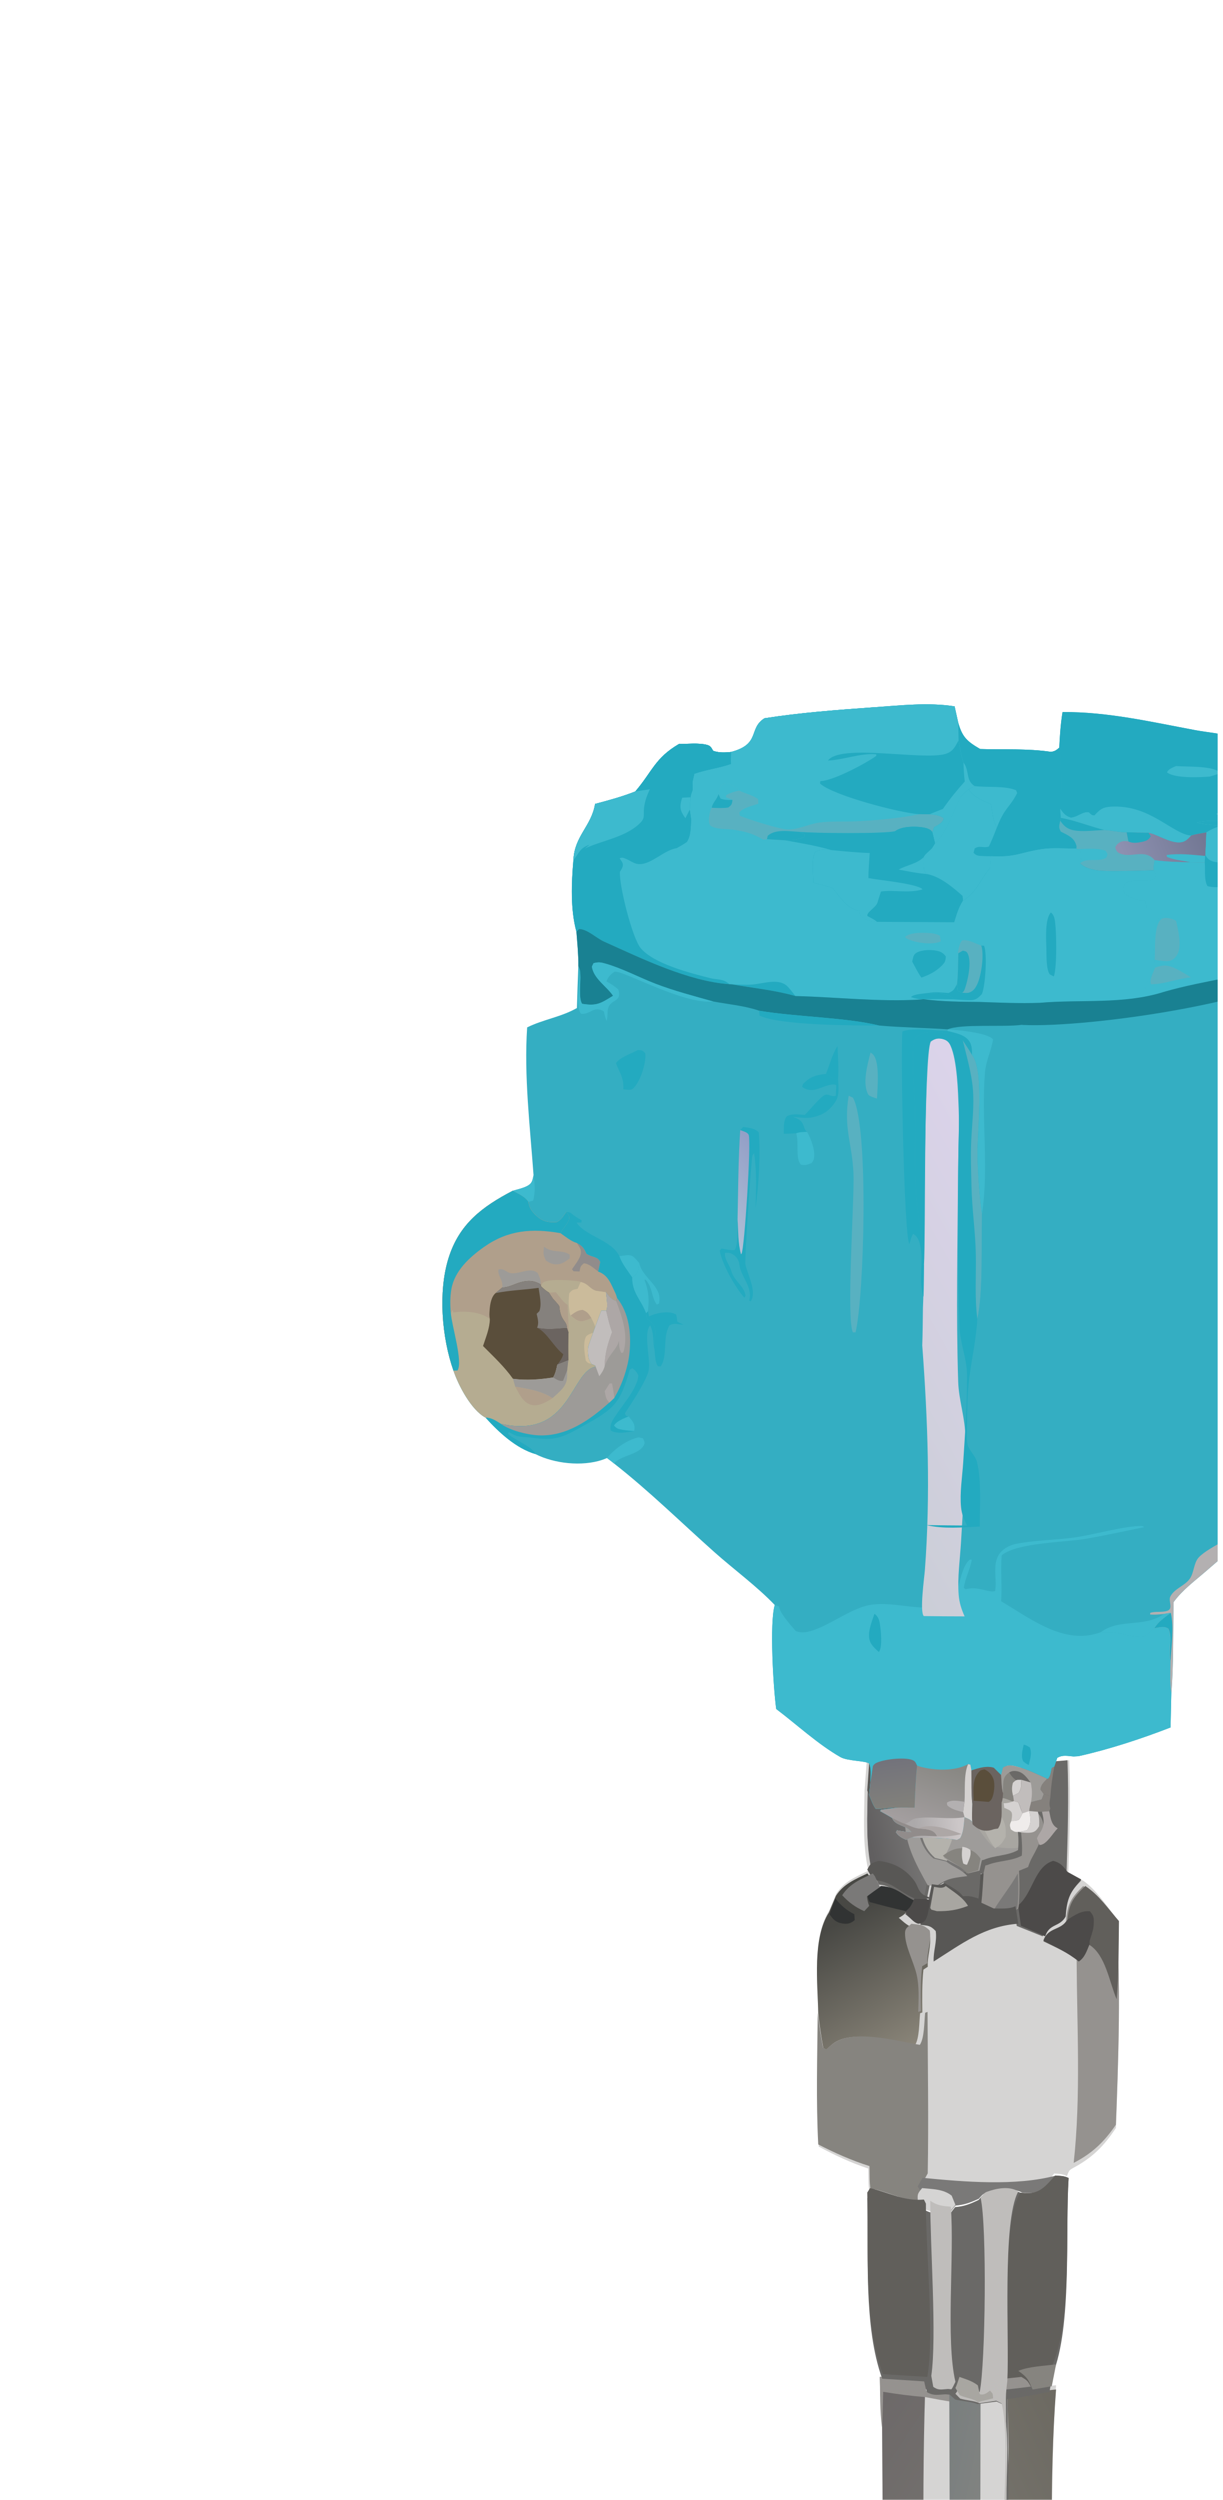 <svg width="92" height="188" viewBox="0 0 92 188" fill="none" xmlns="http://www.w3.org/2000/svg">
<g clip-path="url(#clip0_588_1124)">
<g filter="url(#filter0_dddd_588_1124)">
<path d="M43.738 127.248L47.096 127.377L47.289 127.886C47.746 128.041 48.034 128.015 48.528 127.995C48.848 127.981 48.701 127.984 49.086 128.001L49.517 128.229C50.056 128.314 50.803 128.328 51.292 128.446L52.803 128.328L53.286 128.457C54.096 130.145 53.232 134.035 53.494 136.067C53.912 133.499 53.67 130.792 53.674 128.211C54.412 128.156 55.142 128.076 55.876 127.997L56.991 127.874C56.512 134.829 56.759 141.872 56.72 148.838L56.491 183.656L56.428 197.382C56.413 199.847 56.662 202.473 56.229 204.916C55.057 205.328 54.001 205.596 52.689 205.781L51.141 205.816L49.138 205.796C48.493 205.787 47.846 205.716 47.205 205.663C46.219 205.422 45.306 205.166 44.383 204.841L43.898 129.535C43.732 128.783 43.76 128.007 43.738 127.248Z" fill="#D5D4D3"/>
<path d="M55.764 128.319L56.991 128.195C56.464 135.126 56.736 142.143 56.693 149.082L56.441 183.773L56.371 197.449C56.355 199.904 56.629 202.521 56.152 204.955C54.864 205.366 53.701 205.633 52.258 205.817C53.075 204.3 52.687 191.669 52.72 189.133C53.049 171.542 53.189 153.95 53.144 136.359C53.604 133.801 53.337 131.103 53.342 128.531C54.154 128.477 54.957 128.397 55.764 128.319Z" fill="url(#paint0_linear_588_1124)"/>
<path d="M43.738 127.248L47.039 127.377L47.228 127.887C47.677 128.042 47.96 128.017 48.445 127.996C48.76 127.982 48.616 127.985 48.994 128.003L49.418 128.23L49.328 128.39C48.601 128.344 47.869 128.243 47.145 128.166C46.845 137.666 47.126 147.203 47.215 156.705L47.258 186.045C47.267 188.221 47.626 205.127 47.145 205.816C46.177 205.575 45.279 205.319 44.372 204.994L43.896 129.54C43.732 128.786 43.76 128.008 43.738 127.248Z" fill="url(#paint1_linear_588_1124)"/>
<path d="M43.738 127.248L47.039 127.462L47.228 128.304C47.677 128.56 47.96 128.518 48.445 128.484C48.76 128.461 48.616 128.466 48.994 128.495L49.418 128.871L49.328 129.135C48.601 129.058 47.869 128.891 47.145 128.765C46.081 128.68 45.043 128.545 43.987 128.369C43.96 129.254 43.964 130.154 43.896 131.034C43.732 129.79 43.76 128.504 43.738 127.248Z" fill="#95928F"/>
<path d="M52.582 128.195L52.941 128.325C53.544 130.015 52.901 133.913 53.096 135.948C53.127 153.635 53.031 171.322 52.809 189.007C52.787 191.557 53.049 204.256 52.497 205.782L51.346 205.817C51.257 203.12 51.373 200.416 51.383 197.717L51.402 181.811L51.458 128.314L52.582 128.195Z" fill="#D5D4D3"/>
<path d="M49.072 128.195C49.752 128.281 50.695 128.295 51.312 128.413L51.217 181.842L51.184 197.728C51.168 200.423 50.971 203.123 51.121 205.817L48.594 205.797C48.25 205.348 48.744 195.448 48.764 194.261L49.067 161.131L48.958 128.354L49.072 128.195Z" fill="url(#paint2_linear_588_1124)"/>
<path d="M42.754 80.896C43.731 80.816 45.43 80.863 46.297 81.339L48.326 81.211L49.271 81.453L50.088 81.553L51.268 81.455C51.858 81.489 52.446 81.531 53.036 81.581C54.161 81.542 55.195 81.294 56.288 81.018L57.986 80.872C58.096 83.687 58.006 86.558 57.914 89.375L59.045 89.937C60.031 90.638 60.663 91.669 61.433 92.611C61.955 96.304 61.64 104.591 61.494 108.529C60.589 109.894 59.73 110.748 58.335 111.502C57.958 111.711 57.97 111.72 57.809 112.147C57.492 111.972 57.201 111.982 56.852 111.952C56.325 112.586 55.863 113.306 55.008 113.33C54.795 113.335 54.587 113.322 54.376 113.302C53.62 112.871 52.514 113.071 51.725 113.33C51.476 113.411 51.38 113.594 51.203 113.794C50.599 114.089 50.144 114.287 49.48 114.333L49.028 114.942C48.318 114.894 47.778 114.868 47.138 114.496L46.998 114.19C45.661 114.335 44.503 113.659 43.225 113.333L43.028 113.665C42.826 113.076 42.892 112.215 42.864 111.578C41.553 111.141 40.368 110.59 39.14 109.929C38.975 106.618 39.071 103.248 39.103 99.932C39.059 97.573 38.642 94.196 39.926 92.171L40.46 90.902C41.06 89.974 41.953 89.629 42.872 89.182C42.42 87.204 42.553 85.151 42.585 83.131L42.754 80.896Z" fill="#D5D4D3"/>
<path d="M42.995 80.895C43.948 80.816 45.605 80.863 46.451 81.337L48.429 81.21L49.35 81.451L50.147 81.551L51.297 81.453C51.873 81.487 52.446 81.528 53.021 81.579C54.119 81.54 55.127 81.293 56.193 81.018L57.848 80.872C57.956 83.678 57.868 86.541 57.778 89.349L58.881 89.909C57.995 90.842 57.729 91.299 57.631 92.648C57.16 93.443 56.31 93.148 55.986 94.117L54.033 93.331L53.823 91.957C53.35 92.203 52.696 92.13 52.176 92.137L51.241 91.688C51.323 90.928 51.352 90.152 51.407 89.388L50.618 89.594C49.883 89.716 48.992 89.744 48.351 90.18C48.085 90.38 47.801 90.266 47.486 90.236L47.21 91.609L47.29 91.724L46.288 91.712C45.314 91.205 44.825 90.299 43.66 90.225L43.271 89.378L43.111 89.156C42.67 87.185 42.8 85.138 42.831 83.124L42.995 80.895Z" fill="#6A6967"/>
<path d="M42.989 80.894C43.91 80.818 45.513 80.863 46.331 81.318C46.828 81.486 47.322 81.581 47.675 82.034L46.974 82.676C46.897 83.142 46.815 83.605 46.717 84.066C46.48 84.21 46.283 84.32 46.026 84.414L46.376 84.379L47.078 84.421L47.618 84.368C48.096 84.258 48.197 84.273 48.664 84.43C49.096 85.025 49.499 85.487 49.397 86.287C49.317 86.916 49.028 87.574 48.734 88.116C49.272 88.536 49.913 88.697 50.362 89.235C49.65 89.351 48.789 89.379 48.169 89.796C47.911 89.989 47.637 89.88 47.332 89.85L47.065 91.167L47.143 91.277L46.174 91.265C45.231 90.779 44.758 89.911 43.632 89.839L43.255 89.028L43.1 88.815C42.674 86.925 42.799 84.962 42.83 83.031L42.989 80.894Z" fill="url(#paint3_linear_588_1124)"/>
<path d="M42.944 80.896C43.845 80.815 45.411 80.863 46.209 81.343C46.696 81.521 47.178 81.621 47.522 82.098L46.838 82.777C45.592 82.767 43.878 83.921 43.011 83.668L42.789 83.151L42.944 80.896Z" fill="#585755"/>
<path d="M47.739 84.721C48.187 84.612 48.281 84.627 48.718 84.783C49.121 85.372 49.498 85.83 49.403 86.623C49.329 87.247 49.058 87.899 48.783 88.437L47.883 88.216C46.838 87.306 46.81 86.14 46.578 84.732L47.235 84.773L47.739 84.721Z" fill="#B4B2AC"/>
<path d="M46.714 84.705L47.38 84.65L48.041 84.787C48.474 85.204 48.471 85.173 48.471 85.748C48.287 86.003 48.142 86.253 47.838 86.4C47.37 86.624 47.279 86.552 46.807 86.413C46.436 85.745 46.602 85.434 46.714 84.705Z" fill="#BFBDBB"/>
<path d="M46.024 84.686L46.374 84.65C46.623 86.109 46.653 87.318 47.77 88.261L48.734 88.49C49.271 88.921 49.913 89.086 50.362 89.639C49.65 89.758 48.789 89.787 48.168 90.216C47.91 90.413 47.636 90.301 47.331 90.271C46.452 88.696 45.441 86.901 45.659 84.959L46.024 84.686Z" fill="#9E9C9A"/>
<path d="M42.789 89.094C43.056 88.592 43.047 88.63 43.646 88.438C44.771 88.589 45.563 88.989 46.243 89.825C46.725 90.415 46.517 90.884 47.428 91.17L47.522 91.277L46.342 91.266C45.195 90.794 44.619 89.951 43.248 89.882L42.789 89.094Z" fill="#585755"/>
<path d="M48.18 80.864L49.205 81.113L50.091 81.216L51.371 81.115C52.011 81.15 52.648 81.193 53.288 81.245C53.552 82.451 54.192 82.27 54.779 83.141C54.934 83.368 54.951 83.858 55.095 84.142L54.292 84.144C53.817 83.945 53.275 83.587 52.755 83.825C52.061 84.141 51.752 84.58 50.944 84.651L50.753 84.606C50.102 84.551 49.455 84.396 48.813 84.273L48.663 84.351C48.126 84.181 48.01 84.165 47.459 84.284L46.839 84.341L46.032 84.296L45.629 84.333C45.925 84.232 46.151 84.113 46.423 83.958C46.537 83.461 46.63 82.962 46.719 82.46L47.525 81.767C47.12 81.279 46.552 81.177 45.979 80.996L48.18 80.864Z" fill="#86847F"/>
<path d="M51.578 81.811C52.183 81.839 52.786 81.874 53.392 81.915C53.641 82.884 54.246 82.739 54.802 83.438C54.948 83.621 54.964 84.014 55.1 84.243L54.341 84.244C53.892 84.084 53.379 83.797 52.887 83.988C52.23 84.242 51.938 84.594 51.174 84.651L50.993 84.615C51.172 84.474 51.37 84.327 51.524 84.164C51.917 83.747 51.841 83.306 51.823 82.799L51.831 82.329C51.429 81.957 50.929 81.979 50.367 81.892L51.578 81.811Z" fill="#86847F"/>
<path d="M47.32 81.811C47.543 81.868 47.978 81.872 48.086 82.141C48.391 82.897 48.047 83.685 48.469 84.565L48.335 84.651C47.855 84.465 47.752 84.447 47.261 84.577L46.708 84.64L45.988 84.591L45.629 84.632C45.893 84.521 46.095 84.39 46.337 84.22C46.438 83.673 46.522 83.125 46.601 82.573L47.32 81.811Z" fill="#95928F"/>
<path d="M48.907 81.811L49.783 81.88C50.37 81.952 50.893 81.934 51.312 82.243L51.304 82.633C50.975 82.722 50.751 82.754 50.398 82.758C49.723 82.765 48.974 82.685 48.473 82.356C48.498 82.042 48.584 82.038 48.907 81.811Z" fill="#615F5B"/>
<path d="M50.696 84.593C51.484 84.523 51.785 84.092 52.462 83.781C52.969 83.548 53.497 83.899 53.96 84.095C53.968 85.227 54.229 86.533 54.13 87.627C53.332 88.075 52.428 87.995 51.556 88.36C51.509 88.379 51.46 88.382 51.411 88.392L51.231 89.175L50.376 89.384C49.873 88.814 49.154 88.644 48.551 88.2C48.88 87.626 49.205 86.93 49.294 86.263C49.408 85.416 48.956 84.928 48.473 84.298L48.619 84.221C49.245 84.342 49.875 84.495 50.51 84.548L50.696 84.593Z" fill="#9E9C9A"/>
<path d="M50.544 84.554C51.367 84.487 51.681 84.076 52.388 83.778C52.918 83.555 53.47 83.891 53.953 84.078C53.962 85.16 54.234 86.41 54.13 87.456C53.507 87.545 52.882 87.443 52.262 87.375C51.657 86.828 51.271 86.191 50.839 85.522C50.567 85.447 50.538 85.329 50.367 85.122L50.544 84.554Z" fill="#A8A6A1"/>
<path d="M51.312 85.479C51.543 84.93 51.542 84.89 51.971 84.65C52.375 84.703 52.695 84.811 52.958 85.266C53.228 85.735 53.216 86.072 53.197 86.639C52.91 87.156 52.841 87.231 52.403 87.49C51.939 86.896 51.644 86.206 51.312 85.479Z" fill="#B4B2AC"/>
<path d="M48.473 88.055C49.058 87.602 49.642 87.367 50.35 87.558C50.782 87.674 51.026 87.871 51.312 88.271L51.133 89.15L50.284 89.384C49.785 88.745 49.071 88.554 48.473 88.055Z" fill="#86847F"/>
<path d="M54.191 91.743C55.267 90.79 55.375 88.864 56.774 88.438C57.303 88.576 57.492 88.795 57.853 89.268L58.885 89.837C58.056 90.787 57.807 91.251 57.715 92.623C57.274 93.432 56.48 93.132 56.175 94.117L54.348 93.318L54.152 91.921L54.191 91.743Z" fill="#4C4A49"/>
<path d="M54.242 84.653L55.03 84.65C55.494 84.768 55.613 84.736 55.859 85.174C56.148 85.686 56.058 86.165 55.883 86.701C55.714 87.217 55.474 87.668 55.214 88.141C55.071 88.397 54.977 88.629 54.887 88.906L54.201 89.186C54.259 90.1 54.255 90.959 54.178 91.872L54.133 92.043C53.616 92.283 52.902 92.212 52.334 92.218L51.312 91.781C51.402 91.039 51.434 90.282 51.494 89.537L51.676 88.784C51.725 88.773 51.774 88.771 51.821 88.753C52.699 88.402 53.609 88.479 54.413 88.048C54.513 86.996 54.25 85.74 54.242 84.653Z" fill="#95928F"/>
<path d="M52.258 92.219C52.828 91.24 53.569 90.379 54.112 89.384C54.169 90.238 54.165 91.041 54.089 91.895L54.044 92.055C53.531 92.279 52.822 92.213 52.258 92.219Z" fill="#7A7978"/>
<path d="M42.799 89.384L42.961 89.601L43.352 90.434C44.524 90.507 45.016 91.397 45.996 91.896C45.701 92.344 45.63 92.476 45.158 92.722C45.534 93.038 45.87 93.393 46.355 93.481L46.325 93.567C46.902 93.652 47.072 93.599 47.497 94.054C47.615 94.901 47.298 95.586 47.341 96.402L47.014 96.619C46.9 97.693 46.922 98.758 46.934 99.837L46.762 99.903C46.694 100.545 46.715 101.79 46.382 102.294C44.776 102.013 41.6 101.085 40.198 102.203C40.025 102.341 39.861 102.488 39.696 102.636L39.482 102.504C39.326 101.647 39.2 100.785 39.102 99.918C39.058 97.607 38.649 94.297 39.909 92.313L40.432 91.069C41.021 90.159 41.897 89.822 42.799 89.384Z" fill="url(#paint4_linear_588_1124)"/>
<path d="M43.83 90.33C45.046 90.391 45.557 91.127 46.575 91.54C46.269 91.911 46.195 92.02 45.705 92.223C44.782 92.018 43.879 91.782 42.969 91.534C42.852 91.323 42.828 91.16 42.789 90.93C43.133 90.725 43.478 90.525 43.83 90.33Z" fill="#313333"/>
<path d="M46.108 93.17C46.789 93.258 46.989 93.203 47.491 93.68C47.63 94.565 47.256 95.282 47.307 96.135L46.921 96.362C46.786 97.485 46.812 98.598 46.826 99.727L46.624 99.796C46.647 98.867 46.712 97.874 46.496 96.963C46.268 95.998 45.629 94.861 45.629 93.892C45.629 93.486 45.822 93.445 46.108 93.17Z" fill="#95928F"/>
<path d="M43.204 89.384L43.361 89.596L43.742 90.406C43.413 90.636 43.089 90.872 42.767 91.113C42.804 91.384 42.827 91.575 42.936 91.824L42.561 92.224C41.875 91.911 41.431 91.592 40.902 91.025C41.475 90.139 42.327 89.81 43.204 89.384Z" fill="#7A7978"/>
<path d="M40.391 91.277C40.845 91.834 41.226 92.147 41.815 92.453L41.846 92.892C41.537 93.156 41.287 93.211 40.902 93.145C40.44 93.066 40.251 92.88 39.953 92.466L40.391 91.277Z" fill="#313333"/>
<path d="M47.143 99.864L47.324 99.797C47.337 103.842 47.411 107.901 47.337 111.944L46.963 112.621L47.141 112.901L47.523 112.931C47.156 113.378 47.204 113.382 47.233 113.976C45.85 114.12 44.651 113.451 43.329 113.129L43.125 113.458C42.915 112.875 42.984 112.024 42.955 111.394C41.599 110.962 40.371 110.417 39.101 109.764C38.93 106.49 39.03 103.158 39.063 99.879C39.167 100.753 39.3 101.623 39.464 102.487L39.69 102.621C39.865 102.471 40.037 102.323 40.22 102.184C41.698 101.055 45.048 101.992 46.743 102.276C47.093 101.767 47.071 100.511 47.143 99.864Z" fill="#86847F"/>
<path d="M59.03 90.33C60.021 91.007 60.657 92.002 61.432 92.912C61.957 96.479 61.64 104.482 61.492 108.285C60.582 109.603 59.718 110.427 58.316 111.155C58.867 106.176 58.56 100.85 58.538 95.828C57.781 95.229 56.893 94.838 56.043 94.406C56.378 93.468 57.254 93.754 57.74 92.984C57.841 91.677 58.116 91.234 59.03 90.33Z" fill="#95928F"/>
<path d="M59.191 90.33C60.236 91.022 60.906 92.037 61.723 92.966C61.695 94.924 61.716 96.897 61.548 98.85C60.991 97.523 60.708 95.493 59.476 94.742C59.266 95.209 59.125 95.664 58.672 95.942C57.874 95.331 56.938 94.931 56.043 94.491C56.396 93.533 57.319 93.825 57.832 93.038C57.938 91.704 58.228 91.253 59.191 90.33Z" fill="#615F5B"/>
<path d="M57.85 92.859C58.42 92.52 58.873 92.165 59.542 92.232C59.841 92.599 59.841 92.698 59.823 93.196C59.813 93.573 59.697 93.886 59.585 94.237C59.497 94.514 59.523 94.39 59.512 94.708C59.299 95.215 59.157 95.709 58.699 96.01C57.893 95.347 56.948 94.913 56.043 94.435C56.4 93.396 57.333 93.712 57.85 92.859Z" fill="#4C4A49"/>
<path d="M50.757 89.581L51.541 89.384C51.486 90.117 51.457 90.861 51.375 91.59L52.304 92.02C52.821 92.014 53.47 92.084 53.94 91.848L54.148 93.166C51.61 93.348 49.912 94.663 47.784 96.01C47.741 95.214 48.054 94.546 47.938 93.719C47.518 93.274 47.351 93.326 46.781 93.243L46.81 93.159C46.332 93.074 46 92.728 45.629 92.419C46.095 92.179 46.165 92.05 46.457 91.612L47.452 91.624L47.372 91.514L47.646 90.196C47.959 90.226 48.241 90.335 48.505 90.143C49.142 89.725 50.027 89.698 50.757 89.581Z" fill="#585755"/>
<path d="M50.58 89.553L51.312 89.384C51.262 90.013 51.234 90.651 51.158 91.277C50.711 91.121 50.463 91.061 49.991 91.102C49.644 90.636 48.973 90.334 48.473 90.035C49.069 89.677 49.896 89.653 50.58 89.553Z" fill="#6A6967"/>
<path d="M47.81 90.394C48.132 90.43 48.423 90.561 48.695 90.33C49.246 90.748 49.985 91.171 50.367 91.823C49.526 92.149 48.897 92.236 48.022 92.222L47.609 92.109L47.527 91.977L47.81 90.394Z" fill="#A8A6A1"/>
<path d="M46.334 91.277L47.181 91.292L47.522 91.406C47.41 91.982 47.38 92.826 46.979 93.066C46.893 93.118 46.729 93.148 46.635 93.171C46.228 93.066 45.945 92.642 45.629 92.264C46.026 91.971 46.086 91.813 46.334 91.277Z" fill="#4C4A49"/>
<path d="M46.95 112.276C50.052 112.579 53.975 112.916 56.991 112.103C56.448 112.705 55.972 113.389 55.093 113.412C54.874 113.416 54.659 113.403 54.442 113.385C53.663 112.976 52.525 113.166 51.713 113.412C51.457 113.488 51.358 113.661 51.176 113.852C50.554 114.133 50.086 114.321 49.402 114.364L48.937 114.942C48.206 114.897 47.65 114.872 46.991 114.519L46.847 114.228C46.818 113.657 46.77 113.653 47.136 113.224L46.756 113.195L46.578 112.926L46.95 112.276Z" fill="#7A7978"/>
<path d="M46.599 114.155C46.568 113.527 46.515 113.522 46.919 113.049C47.7 113.133 48.504 113.11 49.14 113.618L49.418 114.305L48.905 114.942C48.099 114.892 47.486 114.865 46.759 114.476L46.599 114.155Z" fill="#D5D4D3"/>
<path d="M56.954 112.103C57.312 112.132 57.61 112.122 57.935 112.297C57.676 116.431 58.208 123.442 56.734 127.055L56.495 128.379L55.437 128.576C54.739 128.702 54.047 128.83 53.345 128.917C53.341 133.033 53.572 137.352 53.175 141.447C52.926 138.207 53.746 132.001 52.977 129.309L52.519 129.103L51.084 129.292C50.619 129.103 49.91 129.081 49.398 128.945L48.988 128.582C48.622 128.554 48.762 128.55 48.458 128.572C47.989 128.604 47.716 128.645 47.282 128.398L47.099 127.587L43.91 127.381C42.489 123.422 42.908 118.021 42.789 113.811L42.991 113.479C44.3 113.804 45.487 114.479 46.856 114.334L47 114.64C47.656 115.01 48.209 115.036 48.937 115.084L49.4 114.477C50.08 114.431 50.547 114.234 51.166 113.939C51.347 113.739 51.446 113.557 51.7 113.477C52.509 113.219 53.642 113.019 54.417 113.449C54.633 113.468 54.846 113.481 55.064 113.477C55.94 113.453 56.413 112.735 56.954 112.103Z" fill="#6A6967"/>
<path d="M56.925 112.103C57.294 112.131 57.601 112.121 57.936 112.289C57.669 116.245 58.218 122.955 56.698 126.414L56.452 127.68L55.36 127.869C54.641 127.989 53.926 128.112 53.203 128.195C53.205 127.771 53.269 127.377 53.33 126.96C53.521 123.997 52.855 115.496 54.308 113.391C54.531 113.41 54.751 113.422 54.976 113.418C55.879 113.395 56.367 112.708 56.925 112.103Z" fill="#615F5B"/>
<path d="M53.315 127.361L54.376 127.248C54.841 127.503 54.875 127.591 55.096 127.975C54.465 128.056 53.838 128.139 53.203 128.195C53.205 127.909 53.261 127.643 53.315 127.361Z" fill="#95928F"/>
<path d="M54.152 126.793C54.972 126.453 56.102 126.426 56.992 126.302L56.669 127.949L55.232 128.195C54.9 127.455 54.85 127.285 54.152 126.793Z" fill="#86847F"/>
<path d="M42.789 113.383L43 113.049C44.372 113.376 45.615 114.055 47.049 113.909L47.2 114.217C47.185 117.572 47.857 124.331 47.303 127.248L43.963 127.041C42.475 123.056 42.914 117.62 42.789 113.383Z" fill="#615F5B"/>
<path d="M51.317 113.793C51.474 113.593 51.56 113.41 51.783 113.329C52.487 113.07 53.475 112.869 54.151 113.301C52.923 115.512 53.486 124.441 53.325 127.553C53.273 127.991 53.219 128.405 53.217 128.85C53.213 132.989 53.414 137.33 53.068 141.447C52.851 138.189 53.566 131.951 52.896 129.245L52.496 129.038L51.245 129.227C50.84 129.038 50.221 129.016 49.775 128.878L49.418 128.514C49.522 128.407 49.671 128.098 49.75 127.958C50.248 128.072 50.775 128.155 51.247 128.383C51.684 126.249 51.794 115.828 51.317 113.793Z" fill="#BFBDBB"/>
<path d="M49.724 127.248C50.184 127.417 50.67 127.541 51.105 127.882L51.252 128.556C51.565 128.621 51.737 128.5 52.026 128.276C52.269 128.598 52.206 128.387 52.258 128.858L51.103 129.141C50.73 128.858 50.159 128.826 49.747 128.621L49.418 128.078C49.514 127.918 49.651 127.456 49.724 127.248Z" fill="#A8A6A1"/>
<path d="M47.528 113.996C48.052 114.373 48.494 114.4 49.075 114.448C49.355 118.134 48.678 124.454 49.421 127.618C49.348 127.76 49.212 128.073 49.117 128.181C48.824 128.152 48.936 128.148 48.693 128.17C48.318 128.203 48.099 128.245 47.753 127.994L47.606 127.168C48.029 124.22 47.516 117.388 47.528 113.996Z" fill="#BFBDBB"/>
<path d="M43.258 1.686C45.279 1.55 47.347 1.298 49.358 1.616L49.635 2.86C49.94 3.939 50.309 4.262 51.28 4.825C53.009 4.876 54.896 4.778 56.599 5.037C56.889 5.01 57.017 4.907 57.228 4.726C57.273 3.821 57.33 2.939 57.476 2.043C60.868 2.019 64.16 2.789 67.474 3.406C68.475 3.593 69.611 3.655 70.56 4.017C70.629 4.496 70.519 4.942 70.655 5.409L71.448 6.247L73.474 6.208C74.041 7.147 74.801 7.544 75.556 8.288C75.782 8.511 75.638 8.851 75.773 8.984C75.926 9.136 76.065 9.194 76.273 9.246C77.2 9.48 77.707 9.58 78.307 10.397C79.341 11.876 79.159 13.196 79.327 14.891C79.554 15.731 79.999 16.383 80.502 17.083C80.903 17.649 81.393 18.22 81.494 18.923C81.856 21.441 81.425 26.434 81.369 29.245C81.23 36.175 81.377 43.213 80.82 50.117C80.302 50.681 79.742 51.235 79.261 51.829C78.428 53.17 78.6 54.97 78.567 56.498C78.652 56.858 78.65 57.026 78.452 57.359C78.067 58.004 77.466 58.611 76.892 59.091C76.164 59.649 74.936 60.8 74.073 61.026C72.471 63.132 70.305 64.886 68.308 66.622C67.44 67.377 66.525 68.037 65.836 68.974C65.779 71.257 65.849 73.569 65.662 75.844L65.604 78.407C63.417 79.254 60.966 80.065 58.676 80.569L58.309 80.59C57.84 80.555 57.495 80.447 57.082 80.696L56.86 81.35L56.667 81.461C56.609 81.746 56.582 82.069 56.371 82.285L56.326 82.265C55.601 81.939 54.773 81.53 54.006 81.338C53.59 81.234 53.368 81.211 53.005 81.424L52.862 81.991L52.306 81.439C51.775 81.264 51.137 81.466 50.621 81.639C50.639 82.466 50.595 83.346 50.692 84.164C50.684 84.603 50.641 85.072 50.689 85.507C50.547 85.316 50.317 85.247 50.104 85.155C50.049 85.681 50.044 86.269 49.774 86.736L49.533 86.864C48.494 86.66 47.324 86.729 46.264 86.701L46.196 86.65L45.705 86.853C45.382 86.7 45.154 86.59 44.948 86.289L45.024 86.145C45.391 86.215 45.744 86.268 46.118 86.285C45.735 85.727 44.923 85.845 44.662 85.217C44.364 85.039 44.063 84.866 43.758 84.699L43.821 84.601L44.992 84.442C44.444 84.4 43.935 84.557 43.425 84.527C43.197 84.213 43.07 83.827 42.928 83.469L43.022 82.508C43.032 82.174 43.066 81.81 43.025 81.479C43.019 81.435 42.971 81.144 42.941 81.122C42.642 80.901 41.318 80.947 40.768 80.634C39.105 79.688 37.484 78.187 35.941 77.02C35.728 75.516 35.424 70.52 35.832 69.2C34.471 67.778 32.774 66.542 31.299 65.23C28.79 62.999 26.38 60.619 23.733 58.55C23.565 58.407 23.383 58.278 23.207 58.144C23.092 58.194 22.978 58.241 22.859 58.281C21.324 58.793 19.249 58.569 17.817 57.844C16.368 57.416 15.068 56.205 14.078 55.11C13.002 54.543 12.032 52.687 11.659 51.574C10.781 49.087 10.501 45.633 11.289 43.112C12.094 40.535 13.822 39.248 16.125 38.043C16.485 37.936 16.935 37.843 17.259 37.656C17.601 37.459 17.599 37.233 17.685 36.879C17.422 33.227 16.959 29.414 17.204 25.759C18.4 25.163 19.775 24.975 20.946 24.302C20.975 23.251 21.011 22.2 21.053 21.149C21.064 20.288 20.971 19.42 20.907 18.561C20.451 16.888 20.532 14.899 20.681 13.184C20.759 11.353 22.036 10.636 22.311 8.953C23.339 8.68 24.348 8.408 25.338 8.015C26.615 6.521 26.817 5.498 28.629 4.442C29.26 4.448 30.099 4.352 30.702 4.505C31.015 4.585 31.041 4.703 31.198 4.965C31.679 5.116 32.045 5.097 32.536 5.048C34.798 4.449 33.818 3.29 35.054 2.512C37.763 2.085 40.524 1.884 43.258 1.686Z" fill="#34AEC2"/>
<path d="M43.261 1.686C45.281 1.549 47.349 1.298 49.36 1.615L49.637 2.86C49.942 3.939 50.311 4.261 51.282 4.824C53.011 4.876 54.899 4.778 56.602 5.036C56.892 5.009 57.02 4.906 57.23 4.726C57.406 5.767 57.366 6.866 57.386 7.921C57.371 8.367 57.397 8.862 57.303 9.298L57.348 9.995L57.307 10.212C57.236 10.585 57.155 10.696 57.349 11.033C57.882 11.31 58.385 11.486 58.529 12.129C58.544 12.196 58.529 12.244 58.513 12.309L58.608 12.351C58.697 12.42 58.858 12.501 58.872 12.612C58.91 12.899 58.861 13.135 58.799 13.415C59.393 14.016 60.596 14.002 61.411 14.006C62.393 14.002 63.375 13.977 64.355 13.933C64.48 14.214 64.514 14.246 64.414 14.553C63.768 14.953 62.65 14.435 62.141 15.013C62.068 15.338 62.039 15.406 62.181 15.724C62.616 16.023 63.097 16.217 63.634 16.203C63.787 16.406 63.779 16.528 63.805 16.774L64.869 17.062L64.932 17.208C64.188 18.198 64.202 19.327 64.374 20.511C64.382 20.565 64.394 20.617 64.405 20.67L64.437 21.267L64.191 21.88C63.973 22.158 63.669 22.459 63.681 22.831C64.105 23.058 64.598 22.904 65.069 23.098C62.074 24.044 58.857 23.639 55.757 23.912C54.248 23.967 52.738 23.896 51.229 23.844C49.831 23.831 48.394 23.823 47.006 23.637L46.828 23.663C43.672 23.855 40.546 23.479 37.391 23.403C35.809 22.954 34.218 22.803 32.609 22.522L32.419 22.512C29.304 22.288 25.83 20.583 22.997 19.313C22.401 19.046 21.74 18.37 21.105 18.361L20.909 18.56C20.453 16.887 20.535 14.899 20.684 13.184C20.761 11.352 22.038 10.636 22.314 8.953C23.342 8.679 24.35 8.408 25.341 8.015C26.617 6.52 26.82 5.498 28.631 4.442C29.263 4.447 30.101 4.352 30.704 4.505C31.018 4.584 31.043 4.703 31.201 4.964C31.681 5.115 32.048 5.096 32.539 5.047C34.8 4.448 33.82 3.289 35.056 2.512C37.766 2.085 40.526 1.884 43.261 1.686Z" fill="#3DBACE"/>
<path d="M43.261 1.686C45.282 1.549 47.349 1.298 49.36 1.615L49.637 2.86L49.66 4.181C49.772 4.713 49.848 5.312 50.019 5.825C50.505 6.443 50.168 7.174 50.874 7.613L50.413 7.858C50.208 8.038 49.938 8.226 49.802 8.464C49.312 9.415 48.692 11.271 47.887 11.916L47.683 11.082C47.667 11.057 47.653 11.032 47.635 11.009C47.49 10.818 47.139 10.743 46.916 10.711C46.316 10.625 45.371 10.64 44.892 11.002C44.127 11.215 38.589 11.159 37.68 11.053L38.078 11.241L38.05 11.431C37.571 11.657 37.123 11.707 36.598 11.688L35.242 11.604L34.966 11.647C34.099 11.125 33.328 10.957 32.328 10.857C31.883 10.822 31.37 10.838 30.987 10.587C30.777 10.249 30.926 9.783 30.991 9.411C30.489 9.624 30.01 9.839 29.54 10.117L29.433 9.387L29.496 8.453C29.507 8.272 29.592 8.077 29.648 7.905L29.637 7.311L29.779 6.683C30.686 6.368 31.663 6.25 32.535 5.943C32.516 5.648 32.536 5.343 32.539 5.047C34.8 4.448 33.82 3.289 35.057 2.512C37.766 2.085 40.527 1.884 43.261 1.686Z" fill="url(#paint5_linear_588_1124)"/>
<path d="M49.653 4.182C49.765 4.714 49.841 5.313 50.012 5.826C50.498 6.444 50.161 7.174 50.867 7.614L50.406 7.859C50.201 8.039 49.931 8.226 49.795 8.464C49.305 9.416 48.685 11.272 47.88 11.917L47.676 11.083L47.811 10.692C47.907 10.646 48.005 10.599 48.093 10.539C48.316 10.389 48.473 10.302 48.527 10.035C48.232 9.793 47.82 9.782 47.454 9.735L46.701 9.726C45.272 9.641 40.178 8.311 39.233 7.415L39.264 7.238C40.187 7.229 42.689 5.907 43.471 5.335L43.465 5.222C42.27 5.114 41.042 5.637 39.835 5.69C40.762 4.405 46.913 5.687 48.641 5.201C49.222 5.037 49.383 4.678 49.653 4.182Z" fill="#23AAC0"/>
<path d="M50.024 5.825C50.511 6.443 50.173 7.174 50.879 7.613L50.418 7.858C50.214 8.038 49.943 8.226 49.808 8.463C49.318 9.415 48.698 11.271 47.892 11.916L47.689 11.082L47.823 10.691C47.92 10.646 48.017 10.598 48.106 10.539C48.329 10.388 48.486 10.301 48.54 10.034C48.244 9.792 47.833 9.782 47.466 9.735C47.797 9.589 48.14 9.464 48.477 9.331C48.985 8.597 49.523 7.93 50.123 7.268C50.063 6.787 50.042 6.309 50.024 5.825Z" fill="#3DBACE"/>
<path d="M31.6 8.211L31.753 7.589C32.005 7.399 32.071 7.409 32.373 7.405C32.66 7.567 32.918 7.715 33.154 7.949C33.664 8.197 34.09 8.254 34.579 8.589L34.592 8.936C34.142 9.106 33.433 9.232 33.166 9.603L33.199 9.838C33.809 10.105 36.12 10.826 36.693 10.865C37.55 10.924 38.357 10.466 39.173 10.356C40.035 10.239 40.977 10.297 41.85 10.265C43.2 10.216 45.419 10.01 46.707 9.726L47.46 9.735C47.826 9.782 48.238 9.792 48.533 10.034C48.479 10.301 48.322 10.388 48.099 10.539C48.011 10.598 47.913 10.646 47.817 10.691L47.682 11.082C47.666 11.058 47.652 11.032 47.634 11.009C47.489 10.819 47.138 10.743 46.915 10.711C46.316 10.625 45.37 10.64 44.891 11.002C44.127 11.216 38.588 11.159 37.679 11.053L38.078 11.241L38.049 11.431C37.57 11.657 37.122 11.707 36.597 11.688L35.241 11.605L34.965 11.647C34.097 11.125 33.327 10.957 32.327 10.857C31.882 10.822 31.369 10.838 30.986 10.587C30.776 10.249 30.925 9.783 30.99 9.411L31.093 9.241C31.151 8.852 31.499 8.612 31.6 8.211Z" fill="#58B1C1"/>
<path d="M35.242 11.604L35.301 11.348C35.884 10.822 36.93 11.018 37.68 11.053L38.079 11.24L38.05 11.431C37.571 11.656 37.124 11.706 36.598 11.688L35.242 11.604Z" fill="#23AAC0"/>
<path d="M31.6 8.211L31.753 7.589C32.005 7.399 32.071 7.409 32.373 7.404C32.661 7.566 32.919 7.715 33.154 7.948C32.791 8.025 32.496 8.11 32.172 8.296L32.169 8.461L32.658 8.651C32.329 8.664 32.071 8.664 31.757 8.554L31.6 8.211Z" fill="#3DBACE"/>
<path d="M31.09 9.24C31.148 8.851 31.495 8.611 31.596 8.211L31.753 8.553C32.067 8.664 32.325 8.664 32.654 8.65C32.602 8.976 32.61 9.009 32.335 9.224C31.912 9.281 31.514 9.266 31.09 9.24Z" fill="#23AAC0"/>
<path d="M32.539 5.047C34.8 4.449 33.82 3.289 35.057 2.512C35.959 3.036 36.829 3.325 37.647 4.016C37.789 4.456 37.518 4.993 37.314 5.386C37.053 5.889 36.701 6.255 36.147 6.419C35.211 6.696 33.501 6.139 32.535 5.943C32.516 5.649 32.536 5.343 32.539 5.047Z" fill="#3DBACE"/>
<path d="M35.058 2.511C37.767 2.084 40.528 1.883 43.262 1.685C43.172 2.176 42.849 2.717 42.433 3.001C41.492 3.641 40.036 3.085 38.988 3.338C38.539 3.446 38.049 3.784 37.648 4.015C36.831 3.324 35.96 3.035 35.058 2.511Z" fill="#3DBACE"/>
<path d="M29.783 6.683C30.097 6.804 30.105 6.801 30.258 7.099C30.221 7.357 30.183 7.59 29.953 7.755C29.863 7.819 29.755 7.864 29.652 7.906L29.641 7.312L29.783 6.683Z" fill="#3DBACE"/>
<path d="M28.634 4.442C29.265 4.448 30.104 4.352 30.707 4.505C31.021 4.584 31.046 4.703 31.204 4.965C31.684 5.116 32.051 5.097 32.541 5.048C32.538 5.343 32.519 5.649 32.537 5.943C31.665 6.251 30.689 6.368 29.782 6.683L29.64 7.311L29.651 7.905C29.595 8.078 29.51 8.272 29.499 8.453L29.436 9.388L29.543 10.117C29.506 10.682 29.537 11.322 29.22 11.812C28.967 11.982 28.711 12.134 28.444 12.282C27.452 12.424 26.398 13.675 25.44 13.454C25.174 13.393 24.943 13.213 24.692 13.11C24.49 13.027 24.358 12.933 24.162 13.048C24.297 13.265 24.459 13.401 24.388 13.663C24.35 13.804 24.262 13.929 24.184 14.051C24.104 15.04 25.11 19.038 25.742 19.794C26.742 20.989 29.481 21.676 30.989 22.057C31.431 22.169 31.874 22.105 32.258 22.383C32.277 22.396 32.296 22.41 32.315 22.424C32.373 22.466 32.362 22.459 32.422 22.513C29.306 22.288 25.833 20.583 23 19.313C22.404 19.046 21.742 18.37 21.107 18.361L20.912 18.561C20.456 16.887 20.538 14.899 20.686 13.184C20.764 11.353 22.041 10.636 22.317 8.953C23.345 8.68 24.353 8.408 25.344 8.015C26.62 6.52 26.822 5.498 28.634 4.442Z" fill="#23AAC0"/>
<path d="M28.628 4.443C29.259 4.449 30.098 4.353 30.701 4.506C31.014 4.585 31.04 4.704 31.197 4.966C31.678 5.117 32.044 5.098 32.535 5.049C32.532 5.344 32.513 5.65 32.531 5.944C31.659 6.252 30.682 6.369 29.775 6.684L29.633 7.312L29.644 7.906C29.589 8.079 29.503 8.273 29.492 8.454L28.867 8.486C28.432 8.302 27.739 7.92 27.265 8.104C26.615 8.355 26.389 9.001 25.973 9.498C26.008 8.852 26.163 8.434 26.425 7.851L25.337 8.016C26.613 6.521 26.816 5.499 28.628 4.443Z" fill="#23AAC0"/>
<path d="M29.529 7.322L29.411 7.096C29.392 6.612 29.789 5.987 30.089 5.626C30.439 5.205 30.668 5.009 31.201 4.964C31.681 5.115 32.048 5.096 32.539 5.047C32.535 5.343 32.516 5.648 32.534 5.943C31.663 6.25 30.686 6.368 29.779 6.683L29.637 7.311L29.648 7.905C29.592 8.077 29.507 8.272 29.496 8.453L28.87 8.484C28.436 8.3 27.743 7.919 27.269 8.102C26.618 8.353 26.393 9 25.977 9.496C26.011 8.85 26.166 8.432 26.429 7.85C27.386 7.834 28.461 7.922 29.389 7.663L29.529 7.322Z" fill="#23AAC0"/>
<path d="M25.344 8.014L26.432 7.849C26.169 8.431 26.014 8.85 25.979 9.495C25.979 9.898 26.016 10.074 25.715 10.376C24.621 11.47 22.886 11.674 21.535 12.312L21.91 12.013C21.148 12.287 21.157 12.585 20.686 13.183C20.764 11.352 22.041 10.635 22.317 8.952C23.344 8.679 24.353 8.407 25.344 8.014Z" fill="#3DBACE"/>
<path d="M29.432 9.387L29.538 10.116C29.502 10.681 29.533 11.321 29.215 11.811C28.963 11.981 28.706 12.134 28.439 12.281C28.439 12.146 28.413 12.111 28.347 11.991C27.818 11.977 27.308 12.027 26.783 12.083L26.924 12.33L26.775 12.389L26.608 12.212C27.338 11.485 28.434 12.119 29.174 11.634C29.066 11.443 28.948 11.239 28.879 11.03C28.765 10.685 28.957 10.329 29.11 10.029L29.432 9.387Z" fill="#23AAC0"/>
<path d="M28.868 8.484L29.493 8.453L29.43 9.387L29.108 10.029C29.017 9.899 28.927 9.765 28.855 9.623C28.657 9.236 28.741 8.877 28.868 8.484Z" fill="#3DBACE"/>
<path d="M49.636 2.86C49.941 3.939 50.31 4.261 51.281 4.824C53.01 4.876 54.897 4.778 56.6 5.036C56.89 5.009 57.018 4.906 57.229 4.726C57.404 5.767 57.364 6.866 57.385 7.921C57.369 8.367 57.395 8.862 57.301 9.298L57.346 9.995L57.306 10.212C57.235 10.585 57.154 10.696 57.348 11.033C57.88 11.31 58.383 11.486 58.528 12.129C58.543 12.196 58.528 12.244 58.511 12.309C57.691 12.321 56.772 12.231 55.962 12.348C54.31 12.587 54.003 12.985 52.094 12.886L52.026 13.764C52.005 13.79 51.985 13.814 51.965 13.84C51.286 14.696 51.02 15.577 49.976 16.248C50.001 16.116 49.968 15.994 49.947 15.862C49.209 15.208 48.192 14.352 47.188 14.217L47.156 14.113C46.963 13.813 47.033 13.304 47.036 12.954C47.095 12.763 47.493 12.47 47.65 12.294L47.885 11.916C48.69 11.271 49.311 9.415 49.801 8.463C49.936 8.226 50.207 8.038 50.411 7.858L50.872 7.613C50.166 7.174 50.503 6.443 50.017 5.825C49.846 5.312 49.77 4.713 49.658 4.181L49.636 2.86Z" fill="#23AAC0"/>
<path d="M50.408 7.857C50.853 8.476 51.414 8.682 52.087 8.969C52.187 9.505 52.245 10.283 52.535 10.737C52.347 11.217 52.159 11.692 51.936 12.157C51.517 12.299 51.257 12.045 50.869 12.303L50.785 12.628C51.019 12.889 51.217 12.853 51.563 12.875C51.738 12.886 51.915 12.886 52.09 12.886L52.023 13.764C52.002 13.789 51.982 13.814 51.962 13.839C51.282 14.695 51.017 15.576 49.972 16.247C49.997 16.115 49.965 15.993 49.943 15.862C49.206 15.208 48.189 14.352 47.185 14.217L47.153 14.113C46.96 13.813 47.03 13.304 47.033 12.954C47.092 12.763 47.49 12.47 47.647 12.293L47.882 11.916C48.687 11.271 49.307 9.415 49.797 8.463C49.933 8.225 50.203 8.038 50.408 7.857Z" fill="#3DBACE"/>
<path d="M49.804 8.463C50.139 8.9 49.955 9.388 50.252 9.809C50.538 10.215 51.904 10.845 51.939 11.176C51.609 11.377 51.277 11.469 50.906 11.567C50.475 11.455 49.683 11.136 49.269 11.286L49.095 11.517C49.429 11.979 50.037 11.852 50.348 12.346C50.245 12.705 50.121 13.038 49.971 13.38L50.391 13.878C50.341 14.039 50.342 14.087 50.186 14.171C49.407 14.592 48.3 13.829 47.411 14.09C47.325 14.115 47.248 14.113 47.16 14.113C46.967 13.812 47.037 13.304 47.04 12.953C47.099 12.763 47.497 12.469 47.654 12.293L47.889 11.915C48.694 11.271 49.315 9.414 49.804 8.463Z" fill="#3DBACE"/>
<path d="M50.871 7.612C51.818 7.728 53.124 7.568 53.982 7.925L54.065 8.133C53.518 9.233 53.124 9.198 52.538 10.737C52.247 10.283 52.189 9.504 52.089 8.969C51.417 8.681 50.855 8.475 50.41 7.857L50.871 7.612Z" fill="#3DBACE"/>
<path d="M56.605 5.037C56.895 5.009 57.023 4.907 57.233 4.726C57.408 5.767 57.369 6.866 57.389 7.921C57.374 8.367 57.4 8.863 57.306 9.298C57.135 8.85 57.318 8.27 57.142 7.762C56.285 6.987 54.373 6.845 53.266 6.541C54.047 6.539 55.144 6.653 55.876 6.388C56.456 6.179 56.607 5.718 56.859 5.195L56.605 5.037Z" fill="#23AAC0"/>
<path d="M44.891 11.001C45.37 10.639 46.316 10.624 46.915 10.71C47.138 10.742 47.489 10.818 47.634 11.008C47.652 11.031 47.666 11.057 47.682 11.082L47.886 11.916L47.651 12.293C47.494 12.469 47.096 12.763 47.037 12.953C47.034 13.304 46.964 13.813 47.157 14.113L47.189 14.217C48.193 14.352 49.209 15.208 49.947 15.862C49.969 15.993 50.001 16.115 49.976 16.247C49.655 16.748 49.503 17.289 49.329 17.852L43.509 17.82C43.187 17.802 42.763 17.718 42.492 17.541C42.237 17.374 42.251 17.276 42.198 16.996C41.263 16.84 40.76 15.977 40.188 15.289C39.713 15.115 39.214 15.002 38.725 14.875C38.74 14.188 38.545 13.137 38.879 12.558C39.29 12.327 39.62 12.406 40.079 12.423C38.938 12.086 37.766 11.897 36.597 11.688C37.123 11.706 37.57 11.656 38.049 11.431L38.078 11.24L37.679 11.053C38.588 11.158 44.127 11.215 44.891 11.001Z" fill="#23AAC0"/>
<path d="M40.081 12.424C41.039 12.512 42.012 12.618 42.973 12.644C42.939 13.267 42.871 13.907 42.879 14.53C43.675 14.69 46.564 14.946 46.948 15.377C45.936 15.695 44.836 15.398 43.813 15.54C43.726 15.815 43.631 16.087 43.551 16.364C43.44 16.749 42.675 17.114 42.801 17.392C43.032 17.521 43.316 17.643 43.511 17.82C43.19 17.803 42.765 17.718 42.494 17.541C42.239 17.374 42.253 17.276 42.2 16.996C41.265 16.84 40.762 15.977 40.19 15.289C39.715 15.115 39.216 15.002 38.727 14.875C38.742 14.189 38.547 13.138 38.882 12.558C39.292 12.328 39.622 12.406 40.081 12.424Z" fill="#3DBACE"/>
<path d="M42.201 16.996C42.401 16.976 42.546 16.887 42.72 16.793C42.828 16.333 42.333 16.275 42.333 15.776C42.749 15.502 43.331 15.555 43.814 15.54C43.727 15.815 43.632 16.087 43.552 16.364C43.441 16.749 42.676 17.114 42.803 17.392C43.034 17.521 43.317 17.643 43.513 17.82C43.191 17.803 42.766 17.718 42.495 17.541C42.24 17.374 42.255 17.277 42.201 16.996Z" fill="#3DBACE"/>
<path d="M44.891 11.001C45.37 10.639 46.316 10.624 46.915 10.71C47.138 10.742 47.49 10.818 47.635 11.008C47.652 11.031 47.667 11.057 47.683 11.081L47.886 11.916L47.651 12.293C46.816 11.885 46.031 12.151 45.254 11.792C44.993 11.487 44.957 11.394 44.891 11.001Z" fill="#23AAC0"/>
<path d="M47.039 12.954C47.035 13.305 46.965 13.814 47.158 14.114L47.191 14.218C46.503 14.161 45.827 14.018 45.15 13.89C45.772 13.541 46.517 13.466 47.039 12.954Z" fill="#3DBACE"/>
<path d="M55.751 23.911L56.042 23.682C56.053 23.359 56.037 23.056 56 22.734L56.157 22.615L56.194 23.325C56.389 23.525 56.427 23.585 56.712 23.634C56.975 23.415 57.067 22.842 57.165 22.515L57.337 22.425L57.65 22.712C57.781 22.451 57.461 22.333 57.446 22.019C58.161 21.471 59.974 21.897 60.876 21.792C61.543 21.715 61.994 21.452 62.703 21.449C63.541 20.429 62.275 17.994 63.179 16.946C63.336 16.765 63.57 16.798 63.8 16.773L64.864 17.061L64.926 17.207C64.183 18.198 64.196 19.326 64.368 20.51C64.376 20.564 64.389 20.616 64.4 20.669L64.432 21.266L64.186 21.879C63.968 22.157 63.663 22.459 63.675 22.83C64.1 23.057 64.592 22.903 65.063 23.097C62.069 24.043 58.851 23.638 55.751 23.911Z" fill="#3DBACE"/>
<path d="M45.746 19.078C46.377 19.388 47.487 19.557 48.177 19.351C48.224 19.336 48.279 19.307 48.322 19.287C48.4 19.739 48.408 19.764 48.752 20.066C49.062 20.137 49.302 20.206 49.612 20.094L49.636 20.182C49.61 20.945 49.629 21.742 49.539 22.499C49.33 22.889 49.309 22.993 48.905 23.173C48.775 22.512 48.85 21.767 48.865 21.093C48.474 21.547 48.034 22.17 47.449 22.348C47.119 22.286 47.077 22.244 46.855 22.013C46.59 21.639 46.386 21.214 46.168 20.812C46.087 20.202 46.029 19.634 45.746 19.078Z" fill="#3DBACE"/>
<path d="M46.172 20.812C46.242 20.536 46.229 20.302 46.49 20.147C46.904 19.901 47.7 19.894 48.156 20.03C48.403 20.104 48.539 20.214 48.696 20.416C48.689 20.756 48.632 20.876 48.389 21.12C47.957 21.554 47.431 21.819 46.859 22.014C46.594 21.64 46.39 21.215 46.172 20.812Z" fill="#23AAC0"/>
<path d="M49.61 20.094C49.675 19.778 49.718 19.482 49.916 19.218C50.36 19.112 50.918 19.457 51.365 19.605C51.599 20.285 51.371 21.854 51.068 22.503C50.929 22.798 50.779 23.028 50.46 23.139C50.304 23.193 50.095 23.164 49.932 23.151C49.818 23.119 49.706 23.052 49.599 23L49.537 22.498C49.628 21.741 49.609 20.945 49.634 20.182L49.61 20.094Z" fill="#58B1C1"/>
<path d="M49.639 20.182L49.978 19.986C50.153 20.035 50.241 20.019 50.332 20.186C50.668 20.803 50.358 22.199 50.138 22.839C50.089 22.98 50.049 23.052 49.937 23.151C49.822 23.12 49.71 23.052 49.603 23L49.541 22.499C49.632 21.742 49.613 20.945 49.639 20.182Z" fill="#23AAC0"/>
<path d="M58.51 12.308L58.605 12.351C58.694 12.419 58.855 12.501 58.87 12.612C58.907 12.899 58.858 13.135 58.797 13.414C58.212 13.574 57.631 13.743 57.052 13.922C56.987 14.114 56.989 14.249 57.005 14.45L56.865 14.482C56.707 13.986 57.215 13.506 56.635 13.191C55.632 12.646 53.819 13.044 52.743 13.186L52.706 13.247C52.491 13.592 52.415 13.656 52.025 13.764L52.092 12.886C54.002 12.985 54.309 12.587 55.961 12.348C56.77 12.231 57.69 12.321 58.51 12.308Z" fill="#3DBACE"/>
<path d="M51.366 19.605L51.575 19.619C51.828 20.228 51.676 22.617 51.415 23.249C51.145 23.526 50.968 23.712 50.555 23.712C50.132 23.713 49.704 23.675 49.282 23.645C49.26 23.61 49.25 23.59 49.218 23.558C48.791 23.13 47.932 23.199 47.35 23.173C47.858 23.068 48.391 23.139 48.904 23.173C49.308 22.993 49.329 22.889 49.538 22.499L49.599 23C49.706 23.052 49.818 23.12 49.933 23.151C50.096 23.164 50.304 23.193 50.461 23.139C50.78 23.029 50.93 22.799 51.068 22.503C51.372 21.854 51.599 20.285 51.366 19.605Z" fill="#23AAC0"/>
<path d="M32.328 10.856C33.329 10.957 34.099 11.125 34.966 11.647C34.658 11.787 34.341 11.905 34.016 12C33.471 12.163 33.063 12.267 32.538 11.982C32.259 11.591 32.326 11.323 32.328 10.856Z" fill="#3DBACE"/>
<path d="M32.605 22.523C33.119 22.54 33.647 22.576 34.161 22.534C34.978 22.468 36.186 22.011 36.826 22.717C37.023 22.934 37.206 23.172 37.387 23.403C35.805 22.955 34.214 22.804 32.605 22.523Z" fill="#23AAC0"/>
<path d="M45.743 19.078L45.626 18.959C45.972 18.641 46.707 18.633 47.158 18.649C47.524 18.663 47.925 18.68 48.25 18.862L48.319 19.286C48.276 19.307 48.221 19.336 48.174 19.35C47.484 19.556 46.374 19.388 45.743 19.078Z" fill="#58B1C1"/>
<path d="M47.356 23.172C47.938 23.198 48.797 23.129 49.224 23.557C49.257 23.589 49.267 23.608 49.289 23.643C48.529 23.627 47.77 23.625 47.01 23.635L46.832 23.661C46.572 23.616 46.327 23.562 46.075 23.483C46.279 23.242 47.025 23.225 47.356 23.172Z" fill="#23AAC0"/>
<path d="M56.601 17.117C56.724 17.21 56.8 17.336 56.848 17.482C57.049 18.094 57.072 21.417 56.815 21.928L56.516 21.768C56.239 21.398 56.276 20.323 56.263 19.837C56.244 19.155 56.141 17.603 56.601 17.117Z" fill="#23AAC0"/>
<path d="M35.83 69.198L36.148 69.306C36.155 69.338 36.161 69.369 36.169 69.4C36.299 69.92 37.046 70.725 37.407 71.155C37.978 71.392 38.601 71.16 39.15 70.932C40.324 70.444 41.755 69.413 42.973 69.198C44.959 68.847 46.958 69.898 49.364 69.068C49.579 68.285 49.858 66.217 50.517 65.777L50.649 65.797C50.534 66.525 50.144 67.163 50.058 67.908L50.181 68.012C51.156 67.749 51.951 68.32 52.41 68.144C52.584 67.069 52.033 65.777 53.088 64.991C53.374 64.778 53.698 64.655 54.047 64.588C55.454 64.315 56.976 64.316 58.407 64.115C59.794 63.921 62.264 63.211 63.48 63.26L63.631 63.34C62.169 63.638 60.706 63.962 59.237 64.217C57.644 64.494 54.081 64.498 52.907 65.452C52.795 66.608 52.951 67.759 52.856 68.914C54.923 70.129 57.357 72.049 59.905 71.382C60.048 71.344 60.189 71.301 60.329 71.253C61.691 71.128 62.241 71.553 63.339 71.587C63.814 71.602 64.044 71.248 64.372 70.945C64.779 70.88 65.057 70.755 65.425 70.969C65.769 71.63 65.416 72.661 65.601 73.445C65.59 74.239 65.549 75.054 65.66 75.842L65.602 78.406C63.415 79.253 60.964 80.063 58.674 80.567L58.306 80.588C57.838 80.553 57.493 80.445 57.08 80.694L56.858 81.349L56.665 81.459C56.607 81.744 56.58 82.067 56.369 82.284L56.324 82.263C55.599 81.937 54.771 81.528 54.004 81.336C53.587 81.232 53.366 81.21 53.002 81.423L52.859 81.99L52.304 81.438C51.773 81.263 51.135 81.464 50.619 81.638C50.637 82.464 50.593 83.345 50.69 84.163C50.681 84.602 50.638 85.07 50.687 85.506C50.545 85.315 50.315 85.246 50.102 85.153C50.047 85.68 50.041 86.267 49.772 86.734L49.531 86.862C48.492 86.658 47.322 86.727 46.262 86.699L46.194 86.648L45.703 86.851C45.38 86.698 45.151 86.589 44.946 86.288L45.022 86.144C45.389 86.214 45.742 86.266 46.116 86.283C45.733 85.725 44.921 85.844 44.66 85.215C44.362 85.037 44.06 84.864 43.756 84.697L43.819 84.599L44.99 84.44C44.442 84.399 43.933 84.556 43.423 84.525C43.195 84.212 43.068 83.826 42.925 83.467L43.019 82.506C43.03 82.172 43.064 81.808 43.023 81.477C43.017 81.433 42.969 81.143 42.939 81.12C42.639 80.899 41.316 80.945 40.766 80.632C39.103 79.687 37.482 78.185 35.939 77.018C35.726 75.515 35.422 70.518 35.83 69.198Z" fill="#3DBACE"/>
<path d="M50.372 81.166L50.541 81.204L50.622 81.64C50.64 82.466 50.596 83.347 50.693 84.164C50.684 84.604 50.641 85.072 50.69 85.508C50.548 85.316 50.318 85.247 50.105 85.155C50.049 85.681 50.044 86.269 49.775 86.736L49.533 86.864C48.495 86.66 47.325 86.729 46.265 86.701L46.197 86.65L45.706 86.853C45.383 86.7 45.154 86.59 44.949 86.29L45.025 86.146C45.392 86.216 45.745 86.268 46.119 86.285C45.736 85.727 44.924 85.845 44.663 85.217C44.365 85.039 44.063 84.866 43.759 84.699L43.822 84.601L44.993 84.442C45.438 84.413 45.901 84.437 46.348 84.436C46.383 83.379 46.423 82.33 46.532 81.277C46.61 81.304 46.687 81.33 46.767 81.353C47.824 81.648 49.399 81.716 50.372 81.166Z" fill="url(#paint6_linear_588_1124)"/>
<path d="M45.621 85.65C45.992 85.569 46.066 85.302 46.471 85.24C47.648 85.061 48.893 85.36 50.103 85.154C50.048 85.681 50.043 86.268 49.773 86.735L49.532 86.863C48.493 86.659 47.323 86.728 46.263 86.7L46.196 86.649L45.705 86.852C45.382 86.7 45.153 86.59 44.947 86.289L45.023 86.145C45.391 86.215 45.743 86.267 46.117 86.284C45.734 85.726 44.923 85.845 44.661 85.216C44.969 85.358 45.301 85.549 45.621 85.65Z" fill="url(#paint7_linear_588_1124)"/>
<path d="M44.66 85.216C44.968 85.357 45.3 85.549 45.62 85.65C45.9 85.758 46.303 85.971 46.597 85.998C47.017 86.041 47.645 86.027 47.922 86.388C47.971 86.453 48.01 86.52 48.048 86.591C47.514 86.586 46.685 86.478 46.195 86.649L45.704 86.852C45.381 86.699 45.152 86.589 44.946 86.288L45.022 86.144C45.39 86.214 45.742 86.267 46.116 86.284C45.733 85.726 44.922 85.844 44.66 85.216Z" fill="#918C8B"/>
<path d="M46.596 85.998C47.614 85.571 48.905 86.055 49.88 86.423C49.256 86.57 48.688 86.631 48.047 86.591C48.008 86.521 47.97 86.453 47.92 86.389C47.644 86.027 47.016 86.041 46.596 85.998Z" fill="#ADA7A6"/>
<path d="M50.375 81.165L50.544 81.204L50.625 81.639C50.643 82.465 50.598 83.346 50.695 84.164C50.687 84.603 50.644 85.071 50.692 85.507C50.55 85.316 50.32 85.246 50.108 85.154L50.005 84.774L50.106 83.994C50.161 83.138 50.033 81.938 50.375 81.165Z" fill="#D5D2D1"/>
<path d="M50.104 83.995L50.002 84.775C49.601 84.668 49.188 84.584 48.86 84.314C48.77 84.24 48.793 84.17 48.784 84.06C49.145 83.807 49.689 83.948 50.104 83.995Z" fill="#B3B0B1"/>
<path d="M43.026 82.507C43.101 82.109 43.158 81.709 43.214 81.308C43.271 81.222 43.339 81.142 43.432 81.093C44.001 80.792 45.562 80.626 46.16 80.847C46.413 80.941 46.427 81.054 46.535 81.276C46.426 82.329 46.386 83.378 46.351 84.436C45.904 84.437 45.441 84.412 44.996 84.441C44.448 84.4 43.94 84.557 43.429 84.526C43.201 84.213 43.074 83.827 42.932 83.469L43.026 82.507Z" fill="url(#paint8_linear_588_1124)"/>
<path d="M54.319 70.999C54.691 71.134 54.845 71.27 55.048 71.593C55.073 71.968 55.075 72.056 54.893 72.386C54.627 72.533 54.473 72.615 54.16 72.581C53.779 72.482 53.26 72.391 53.033 72.034C52.934 71.878 52.987 71.808 53.027 71.638C53.349 71.254 53.859 71.147 54.319 70.999Z" fill="#3DBACE"/>
<path d="M43.33 69.856C43.603 70.06 43.69 70.301 43.739 70.627C43.812 71.116 43.95 72.35 43.663 72.734C43.441 72.54 43.178 72.297 43.041 72.034C42.716 71.405 43.128 70.471 43.33 69.856Z" fill="#23AAC0"/>
<path d="M58.013 78.581C58.212 78.701 58.429 78.951 58.486 79.178C58.551 79.44 58.515 79.497 58.38 79.728L57.992 79.822C57.686 79.672 57.367 79.555 57.19 79.245C57.361 78.869 57.663 78.78 58.013 78.581Z" fill="#3DBACE"/>
<path d="M54.559 79.698C54.738 79.736 54.864 79.814 55.018 79.91C55.198 80.34 55.038 80.789 54.937 81.223C54.773 81.166 54.65 81.056 54.515 80.951C54.332 80.543 54.472 80.115 54.559 79.698Z" fill="#23AAC0"/>
<path d="M11.66 51.572C10.781 49.085 10.501 45.631 11.289 43.111C12.094 40.534 13.822 39.246 16.125 38.041C16.508 38.248 17.073 38.497 17.3 38.877C17.346 39.365 17.63 39.697 17.994 40.008C18.428 40.378 18.885 40.444 19.435 40.398C19.768 40.235 19.939 39.928 20.14 39.631C20.28 39.828 20.417 39.928 20.363 40.184C20.294 40.505 19.861 40.904 19.715 41.233C20.085 41.485 20.506 41.849 20.94 41.968C21.345 42.18 21.489 42.359 21.666 42.779C22.07 43.061 22.549 42.973 22.702 43.409L22.548 44.121C23.297 44.382 23.493 45.013 23.822 45.695C23.886 45.829 23.932 45.953 23.962 46.099L23.908 46.352C23.534 46.189 23.367 46.007 23.135 45.674C23.162 45.993 23.314 46.809 23.147 47.06L22.782 47.065C22.761 47.09 21.858 49.542 21.811 49.752C21.763 49.967 21.777 50.204 21.801 50.421C21.829 50.686 21.903 50.861 22.06 51.072L22.326 51.181L22.359 51.272C20.442 51.643 20.492 56.762 15.216 55.567C14.851 55.344 14.522 55.106 14.078 55.108C13.002 54.541 12.032 52.686 11.66 51.572Z" fill="#B5AC91"/>
<path d="M11.66 51.572C10.781 49.085 10.501 45.631 11.289 43.111C12.094 40.534 13.822 39.246 16.125 38.041C16.508 38.248 17.073 38.497 17.3 38.877C17.346 39.365 17.63 39.697 17.994 40.008C18.428 40.378 18.885 40.444 19.435 40.398C19.768 40.235 19.939 39.928 20.14 39.631C20.28 39.828 20.417 39.928 20.363 40.184C20.294 40.505 19.861 40.904 19.715 41.233C20.085 41.485 20.506 41.849 20.94 41.968C21.345 42.18 21.489 42.359 21.666 42.779C22.07 43.061 22.549 42.973 22.702 43.409L22.548 44.121C23.297 44.382 23.493 45.013 23.822 45.695C23.886 45.829 23.932 45.953 23.962 46.099L23.908 46.352C23.534 46.189 23.367 46.007 23.135 45.674L22.368 45.562C21.883 45.399 21.8 45.023 21.224 44.903L21.141 44.863C20.575 44.774 18.87 44.638 18.418 44.935C18.337 44.989 18.288 45.136 18.242 45.222L18.215 45.083C17.716 44.79 17.296 44.771 16.738 44.916C16.297 45.031 15.779 45.333 15.33 45.317L14.825 45.742C14.494 46.029 14.406 46.594 14.378 47.03C14.363 47.254 14.345 47.47 14.394 47.691L14.316 47.633C13.63 47.131 12.471 47.073 11.648 47.195L11.601 47.013L11.463 47.243C11.526 48.202 12.39 50.894 11.965 51.56L11.66 51.572Z" fill="#B09F8B"/>
<path d="M11.66 51.572C10.781 49.085 10.501 45.631 11.289 43.111C12.094 40.534 13.822 39.246 16.125 38.041C16.508 38.248 17.073 38.497 17.3 38.877C17.346 39.365 17.63 39.697 17.994 40.008C18.428 40.378 18.885 40.444 19.435 40.398C19.768 40.235 19.939 39.928 20.14 39.631C20.28 39.828 20.417 39.928 20.363 40.184C20.294 40.505 19.861 40.904 19.715 41.233C17.578 40.862 15.784 40.988 13.97 42.264C12.873 43.036 11.731 44.075 11.5 45.464C11.402 46.054 11.406 46.65 11.463 47.243C11.526 48.202 12.39 50.894 11.965 51.56L11.66 51.572Z" fill="#23AAC0"/>
<path d="M15.33 45.318C15.415 44.731 14.954 44.414 15.047 43.972C15.488 43.833 15.616 44.223 16.056 44.252C16.375 44.273 16.794 44.13 17.114 44.074C17.458 44.015 17.697 44.008 17.989 44.217C18.137 44.522 18.24 44.739 18.215 45.083C17.716 44.79 17.296 44.771 16.738 44.916C16.297 45.031 15.78 45.334 15.33 45.318Z" fill="#9D9B98"/>
<path d="M20.939 41.969C21.344 42.181 21.488 42.361 21.665 42.78C22.069 43.062 22.548 42.974 22.701 43.41L22.547 44.122C22.235 43.885 21.872 43.529 21.469 43.503C21.197 43.718 21.209 43.79 21.144 44.116L20.693 44.101L20.577 43.948C20.782 43.651 21.155 43.176 21.232 42.825C21.312 42.455 21.125 42.267 20.939 41.969Z" fill="#918C8B"/>
<path d="M18.471 42.257C19.167 42.775 19.794 42.438 20.403 42.853L20.402 43.135C20.169 43.303 19.892 43.516 19.601 43.562C19.195 43.628 18.932 43.508 18.613 43.292C18.4 42.853 18.419 42.748 18.471 42.257Z" fill="#9D9B98"/>
<path d="M15.331 45.317C15.78 45.334 16.298 45.031 16.739 44.916C17.297 44.771 17.717 44.79 18.216 45.083L18.244 45.222C18.44 45.415 18.614 45.572 18.856 45.708L19.15 46.151C19.308 46.332 19.493 46.513 19.629 46.71C19.727 47.883 20.182 47.752 20.209 48.365L20.314 48.676C20.28 49.384 20.287 50.088 20.298 50.797L19.472 51.125C19.399 51.465 19.34 51.781 19.159 52.083C18.165 52.243 17.139 52.318 16.137 52.185C15.496 51.277 14.666 50.507 13.885 49.72C14.091 49.083 14.397 48.363 14.395 47.691C14.347 47.471 14.364 47.255 14.379 47.03C14.408 46.594 14.495 46.029 14.826 45.742L15.331 45.317Z" fill="#5A4E3B"/>
<path d="M15.326 45.318C15.776 45.334 16.294 45.032 16.735 44.917C17.293 44.772 17.712 44.791 18.212 45.084L18.239 45.223C18.436 45.416 18.61 45.573 18.851 45.709L19.145 46.152C19.304 46.333 19.488 46.514 19.624 46.711C19.722 47.883 20.178 47.753 20.204 48.366C19.375 48.412 18.78 48.533 17.948 48.346C18.112 47.997 17.997 47.659 17.919 47.301L18.123 47.095C18.316 46.587 18.132 45.877 18.065 45.347C16.973 45.501 15.914 45.523 14.822 45.743L15.326 45.318Z" fill="#85817D"/>
<path d="M17.956 48.346C18.787 48.533 19.382 48.412 20.212 48.365L20.317 48.676C20.283 49.384 20.29 50.089 20.301 50.798L19.475 51.126C19.67 50.869 19.835 50.655 19.92 50.339C19.217 49.804 18.687 48.687 17.956 48.346Z" fill="#6B6460"/>
<path d="M21.226 44.904C21.802 45.024 21.884 45.401 22.37 45.563L23.137 45.675C23.164 45.994 23.316 46.81 23.149 47.061L22.784 47.066C22.763 47.091 21.86 49.543 21.813 49.754C21.765 49.968 21.779 50.205 21.803 50.422C21.831 50.687 21.905 50.862 22.062 51.073C21.806 51.012 21.772 51.021 21.614 50.816C21.529 50.324 21.405 49.567 21.595 49.088C21.695 48.834 22.068 48.773 22.316 48.667C22.425 48.31 22.186 47.941 22.035 47.623C21.819 47.714 21.57 47.83 21.337 47.86C21.003 47.902 20.707 47.621 20.469 47.425C20.365 47.214 20.367 46.898 20.337 46.663C20.309 46.361 20.341 46.067 20.368 45.766C20.587 45.477 20.662 45.49 21.002 45.417L21.226 44.904Z" fill="#CBBB9B"/>
<path d="M20.475 47.425C20.774 47.207 21 47.026 21.379 47.002C21.757 47.169 21.812 47.278 22.04 47.623C21.824 47.714 21.576 47.83 21.343 47.86C21.008 47.902 20.713 47.621 20.475 47.425Z" fill="#B09F8B"/>
<path d="M20.3 50.797L20.212 51.556C20.237 52.207 20.211 52.554 19.751 53.043C19.552 53.254 19.329 53.447 19.11 53.638C18.223 53.083 17.311 52.958 16.305 52.778L16.138 52.186C17.141 52.318 18.167 52.243 19.16 52.083C19.341 51.781 19.4 51.465 19.474 51.125L20.3 50.797Z" fill="#9D9B98"/>
<path d="M20.299 50.798L20.211 51.556C20.108 51.816 20.006 52.078 19.905 52.34C19.614 52.386 19.399 52.225 19.16 52.083C19.341 51.782 19.399 51.465 19.473 51.126L20.299 50.798Z" fill="#85817D"/>
<path d="M16.309 52.779C17.315 52.959 18.227 53.085 19.114 53.64C19.082 53.663 19.05 53.684 19.017 53.705C18.597 53.968 18.026 54.278 17.515 54.147C16.886 53.985 16.602 53.297 16.309 52.779Z" fill="#B09F8B"/>
<path d="M18.858 45.709L19.359 45.674C19.661 46.019 19.861 46.376 20.248 46.634C20.261 47.313 20.339 48 20.316 48.677L20.211 48.366C20.184 47.754 19.729 47.884 19.631 46.712C19.495 46.514 19.31 46.333 19.152 46.152L18.858 45.709Z" fill="#B09F8B"/>
<path d="M57.48 2.043C60.871 2.019 64.164 2.788 67.478 3.406C68.479 3.593 69.614 3.655 70.563 4.016C70.633 4.496 70.523 4.942 70.658 5.409C70.608 6.081 70.826 7.224 70.479 7.787L70.482 8.46L69.892 8.249C69.512 8.571 69.496 9.156 69.222 9.591L69.059 9.707C69.34 9.97 70.131 9.998 70.509 9.985C70.781 9.975 71.05 9.918 71.315 9.86C71.421 10.219 71.381 10.602 71.201 10.947C71.158 11.029 71.095 11.102 71.03 11.167C70.803 10.833 70.972 10.643 70.601 10.325C69.847 10.304 68.253 10.098 67.581 10.369C68.26 10.498 68.886 10.575 69.579 10.564C69.091 10.685 68.736 10.821 68.308 11.095L68.237 12.784L68.202 12.865L68.175 13.363L67.107 13.344C66.198 13.333 65.317 13.301 64.414 13.188C64.375 13.428 64.302 13.693 64.356 13.933C63.376 13.978 62.394 14.002 61.413 14.007C60.597 14.002 59.395 14.017 58.801 13.415C58.862 13.135 58.911 12.899 58.874 12.613C58.859 12.501 58.698 12.42 58.609 12.351L58.514 12.309C58.53 12.244 58.546 12.197 58.531 12.129C58.386 11.487 57.883 11.31 57.35 11.033C57.157 10.696 57.238 10.585 57.309 10.212L57.349 9.995L57.304 9.298C57.398 8.863 57.372 8.367 57.388 7.921C57.367 6.867 57.407 5.767 57.231 4.726C57.276 3.821 57.333 2.938 57.48 2.043Z" fill="#23AAC0"/>
<path d="M57.349 9.995C58.521 10.213 59.518 10.638 60.646 10.914C61.176 10.942 61.79 11.093 62.299 11.082L63.947 11.119L64.034 11.137C64.797 11.31 65.996 12.187 66.747 11.704C66.895 11.609 67.025 11.466 67.143 11.337C67.516 11.213 67.922 11.163 68.309 11.095L68.238 12.784L68.203 12.865L68.175 13.363L67.107 13.343C66.199 13.333 65.318 13.301 64.415 13.188C64.375 13.428 64.302 13.693 64.357 13.933C63.376 13.977 62.395 14.002 61.413 14.006C60.598 14.002 59.395 14.017 58.801 13.415C58.863 13.135 58.911 12.899 58.874 12.612C58.86 12.501 58.698 12.42 58.61 12.351L58.515 12.309C58.531 12.244 58.546 12.196 58.531 12.129C58.387 11.487 57.884 11.31 57.351 11.033C57.157 10.696 57.238 10.585 57.309 10.212L57.349 9.995Z" fill="#58B1C1"/>
<path d="M67.14 11.336C67.513 11.212 67.919 11.162 68.306 11.094L68.235 12.783L68.2 12.864L68.172 13.362L67.104 13.342C66.196 13.332 65.314 13.3 64.411 13.187C63.663 12.289 62.677 13.048 61.809 12.686C61.562 12.583 61.531 12.475 61.44 12.238C61.483 12.143 61.535 12.032 61.616 11.963C61.894 11.729 62.1 11.729 62.434 11.774L62.296 11.081L63.944 11.118L64.031 11.137C64.794 11.309 65.993 12.187 66.743 11.703C66.892 11.608 67.022 11.466 67.14 11.336Z" fill="url(#paint9_linear_588_1124)"/>
<path d="M67.109 13.344C66.49 13.203 65.943 13.188 65.34 12.942L65.302 12.795C66.274 12.655 67.232 12.779 68.204 12.865L68.177 13.363L67.109 13.344Z" fill="#3DBACE"/>
<path d="M62.297 11.082L63.944 11.119L64.119 11.382C63.947 11.669 63.776 11.736 63.447 11.809C63.134 11.877 62.727 11.929 62.434 11.775L62.297 11.082Z" fill="#23AAC0"/>
<path d="M58.604 12.35C59.277 12.339 60.087 12.245 60.721 12.478L60.862 12.717C60.829 12.823 60.818 12.97 60.718 13.024C60.11 13.351 59.344 12.957 58.795 13.414C58.857 13.134 58.905 12.898 58.868 12.611C58.854 12.5 58.693 12.419 58.604 12.35Z" fill="#3DBACE"/>
<path d="M57.346 9.995C58.517 10.213 59.514 10.638 60.643 10.914C59.901 10.933 58.957 11.081 58.237 10.918C57.804 10.82 57.542 10.572 57.306 10.212L57.346 9.995Z" fill="#23AAC0"/>
<path d="M59.885 9.81C60.296 9.354 60.515 9.193 61.128 9.159C64.066 8.993 65.709 11.198 67.143 11.336C67.025 11.466 66.895 11.608 66.747 11.704C65.996 12.187 64.797 11.31 64.034 11.137L63.947 11.118L62.299 11.082C61.79 11.092 61.176 10.942 60.646 10.914C59.517 10.637 58.521 10.213 57.349 9.995L57.304 9.298C57.544 9.641 57.697 9.844 58.103 9.976C58.59 9.946 59.02 9.491 59.46 9.576C59.614 9.713 59.667 9.814 59.885 9.81Z" fill="#3DBACE"/>
<path d="M57.382 7.921L59.589 8.096C59.577 8.541 59.459 9.369 59.77 9.724C59.81 9.769 59.826 9.774 59.879 9.811C59.662 9.814 59.608 9.714 59.455 9.576C59.014 9.491 58.585 9.947 58.098 9.976C57.692 9.844 57.538 9.641 57.298 9.298C57.392 8.863 57.367 8.367 57.382 7.921Z" fill="#23AAC0"/>
<path d="M66.021 6.104C66.873 6.173 68.543 6.079 69.229 6.51L69.159 6.709L68.56 6.894L68.47 6.902C67.777 6.956 65.876 7.041 65.333 6.573C65.467 6.31 65.766 6.219 66.021 6.104Z" fill="#3DBACE"/>
<path d="M71.311 9.86L71.617 10.001C71.692 10.401 71.721 10.911 72.04 11.193C72.411 11.352 72.782 11.276 73.169 11.229C74.119 11.631 75.367 12.893 75.825 13.824C75.75 14.287 75.094 14.65 74.728 14.95C74.686 15.809 74.41 20.224 74.77 20.73C71.611 21.894 68.267 22.168 65.066 23.098C64.595 22.904 64.102 23.058 63.678 22.831C63.666 22.46 63.97 22.158 64.188 21.88L64.434 21.267L64.402 20.67C64.391 20.617 64.379 20.565 64.371 20.512C64.199 19.327 64.185 18.199 64.929 17.208L64.866 17.062L63.802 16.774C63.776 16.528 63.784 16.406 63.631 16.203C63.094 16.218 62.613 16.023 62.178 15.724C62.035 15.406 62.065 15.339 62.138 15.013C62.647 14.435 63.765 14.953 64.411 14.553C64.511 14.246 64.477 14.214 64.352 13.933C64.297 13.693 64.371 13.428 64.41 13.188C65.313 13.301 66.194 13.333 67.102 13.343L68.171 13.363L68.198 12.865L68.233 12.784L68.304 11.095C68.731 10.82 69.087 10.685 69.575 10.564C68.882 10.575 68.256 10.498 67.576 10.369C68.249 10.098 69.842 10.304 70.597 10.325C70.967 10.643 70.799 10.833 71.025 11.167C71.09 11.101 71.154 11.029 71.197 10.946C71.377 10.601 71.417 10.219 71.311 9.86Z" fill="#3DBACE"/>
<path d="M69.579 10.564C68.886 10.575 68.26 10.498 67.581 10.369C68.253 10.098 69.847 10.304 70.601 10.325C70.972 10.643 70.803 10.833 71.03 11.167C71.309 11.582 72.242 12.494 72.28 12.915L72.16 13.253L72.319 13.475C72.718 13.537 73.076 13.501 73.339 13.822C73.203 14.138 72.889 14.23 72.577 14.353C71.548 14.756 69.481 15.456 68.384 15.132C68.112 14.702 68.228 13.876 68.175 13.363L68.202 12.865L68.237 12.784L68.308 11.095C68.736 10.821 69.091 10.685 69.579 10.564Z" fill="#23AAC0"/>
<path d="M69.571 10.564C69.946 10.645 70.047 10.663 70.323 10.931C70.501 11.718 70.078 12.251 70.907 12.782C71.502 13.162 72.392 13.796 73.076 13.867C72.526 13.999 71.955 14.284 71.439 13.966C71.168 13.8 70.867 13.528 70.565 13.436C69.876 13.227 68.579 13.651 68.229 12.784L68.3 11.095C68.727 10.82 69.083 10.685 69.571 10.564Z" fill="#3DBACE"/>
<path d="M64.405 20.671C64.478 19.906 64.317 18.137 64.898 17.622C64.988 17.543 65.193 17.515 65.314 17.524C65.532 17.541 65.849 17.621 66.022 17.756C66.18 18.41 66.469 19.671 66.11 20.28C65.976 20.508 65.788 20.703 65.521 20.761C65.215 20.827 64.711 20.721 64.405 20.671Z" fill="#58B1C1"/>
<path d="M64.437 21.267C65.005 21.052 65.347 21.047 65.906 21.297C66.335 21.489 66.738 21.75 67.137 21.999C66.132 22.079 65.088 22.535 64.126 22.512C64.054 22.265 64.126 22.124 64.191 21.88L64.437 21.267Z" fill="#58B1C1"/>
<path d="M74.775 20.73C75.669 20.398 77.757 19.108 78.288 19.025C78.38 19.394 78.115 19.926 78.015 20.304C74.332 23.787 59.447 25.798 54.535 25.577C54.492 25.575 54.448 25.57 54.405 25.566C53.07 25.753 49.834 25.474 48.852 25.906C47.127 25.785 45.407 25.772 43.68 25.617C41.146 25.001 37.465 24.977 34.662 24.506C33.612 24.138 32.313 24.017 31.209 23.811C29.761 23.402 28.277 23.02 26.871 22.479C25.624 21.999 24.395 21.335 23.114 20.965C22.742 20.858 22.58 20.832 22.204 20.93L22.08 21.183C22.197 22.083 23.195 22.67 23.673 23.38C22.759 23.942 22.452 24.169 21.34 23.982C21.059 23.56 21.246 22.316 21.205 21.729C21.206 21.495 21.164 21.355 21.058 21.148C21.069 20.287 20.976 19.419 20.912 18.56L21.107 18.36C21.742 18.369 22.403 19.045 22.999 19.312C25.832 20.582 29.306 22.287 32.422 22.512L32.611 22.522C34.22 22.803 35.812 22.954 37.393 23.402C40.548 23.479 43.674 23.854 46.83 23.662L47.009 23.636C48.396 23.823 49.833 23.831 51.231 23.844C52.74 23.896 54.25 23.966 55.759 23.911C58.859 23.638 62.077 24.043 65.071 23.098C68.272 22.167 71.616 21.894 74.775 20.73Z" fill="#198192"/>
<path d="M46.976 46.859C47.125 44.259 47.02 27.721 47.573 26.826C47.865 26.616 48.126 26.537 48.464 26.633C48.742 26.712 48.916 26.835 49.051 27.135C49.552 28.249 49.616 30.599 49.664 31.876C49.729 33.571 49.622 35.293 49.613 36.992C49.586 42.132 49.465 47.263 49.628 52.401C49.673 53.827 50.169 55.168 50.168 56.602C50.166 59.202 49.997 61.84 49.844 64.436C49.768 65.724 49.564 67.137 49.664 68.422C49.712 69.035 49.873 69.515 50.112 70.054C49.088 70.053 48.063 70.045 47.039 70.03C46.722 69.679 47.078 67.158 47.124 66.552C47.549 60.915 47.344 55.293 46.925 49.673C46.961 48.737 46.96 47.796 46.976 46.859Z" fill="url(#paint10_linear_588_1124)"/>
<path d="M80.507 17.082C80.908 17.648 81.398 18.22 81.499 18.922C81.861 21.441 81.431 26.433 81.375 29.245C81.236 36.174 81.383 43.213 80.825 50.117C80.308 50.681 79.748 51.235 79.266 51.829C78.571 51.032 78.929 48.468 78.953 47.4C79.302 40.613 79.357 33.783 79.564 26.986C79.639 24.518 79.652 22.043 79.824 19.579C80.278 18.788 79.862 17.841 80.507 17.082Z" fill="#3DBACE"/>
<path d="M20.139 39.633C20.267 39.652 20.408 39.646 20.506 39.731C20.755 39.946 21.023 40.105 21.308 40.267L21.281 40.439L20.923 40.441C21.586 41.455 23.565 41.759 24.138 42.958C24.466 42.936 24.914 42.783 25.188 43.003C25.355 43.137 25.503 43.327 25.643 43.49C25.562 43.918 25.572 44.261 25.168 44.525C25.148 44.538 25.126 44.551 25.105 44.564C25.1 45.751 25.776 46.23 26.15 47.25C26.165 47.348 26.18 47.637 26.248 47.69C26.508 47.889 26.782 48.119 26.821 48.466C26.866 48.876 26.776 49.36 26.728 49.771C26.69 49.239 26.704 48.648 26.459 48.164C25.909 48.794 26.55 50.832 26.323 51.646C26.094 52.468 25.06 54.012 24.555 54.786L24.638 54.97L24.837 55.008C25.085 55.326 25.319 55.519 25.283 55.954C25.279 56.006 25.267 56.063 25.258 56.113C24.779 56.208 23.92 56.358 23.489 56.073C23.39 55.58 23.68 55.228 23.945 54.83C24.45 54.072 25.505 52.864 25.57 51.938C25.455 51.675 25.344 51.559 25.124 51.386L24.922 51.497C24.195 54.04 23.789 54.417 21.433 55.726C19.786 56.642 19.353 56.86 17.454 56.604C17.134 56.56 16.697 56.574 16.399 56.474C16.197 56.406 16 56.29 15.816 56.183L15.769 56.332C16.237 56.78 17.681 57.331 17.816 57.844C16.367 57.415 15.067 56.205 14.077 55.11C14.521 55.107 14.85 55.345 15.214 55.569C20.491 56.764 20.441 51.645 22.358 51.273L22.325 51.182L22.059 51.074C21.901 50.863 21.828 50.687 21.799 50.423C21.776 50.206 21.761 49.969 21.809 49.754C21.856 49.544 22.76 47.092 22.781 47.066L23.146 47.061C23.312 46.811 23.161 45.994 23.134 45.676C23.366 46.008 23.533 46.19 23.907 46.354L23.96 46.101C23.93 45.954 23.885 45.831 23.821 45.697C23.492 45.014 23.296 44.383 22.547 44.122L22.701 43.41C22.548 42.974 22.069 43.062 21.665 42.78C21.488 42.361 21.344 42.182 20.939 41.97C20.505 41.85 20.084 41.487 19.714 41.234C19.86 40.906 20.293 40.507 20.362 40.186C20.416 39.93 20.279 39.829 20.139 39.633Z" fill="#23AAC0"/>
<path d="M23.135 45.676C23.367 46.008 23.534 46.19 23.908 46.354L23.962 46.101C24.873 47.228 25.046 48.811 24.903 50.225C24.79 51.342 24.336 52.666 23.756 53.622L23.376 53.979C21.888 55.312 20.134 56.542 18.041 56.438C17.199 56.395 15.905 56.07 15.216 55.569C20.492 56.764 20.443 51.645 22.359 51.273L22.326 51.182L22.06 51.074C21.903 50.863 21.829 50.687 21.801 50.423C21.777 50.206 21.763 49.969 21.811 49.754C21.858 49.544 22.761 47.092 22.782 47.066L23.147 47.061C23.314 46.811 23.162 45.994 23.135 45.676Z" fill="#9D9B98"/>
<path d="M22.062 51.073C21.904 50.862 21.831 50.687 21.802 50.422C21.779 50.205 21.764 49.969 21.812 49.754C21.859 49.544 22.763 47.091 22.784 47.066L23.148 47.061C23.28 47.603 23.398 48.152 23.594 48.676C23.264 49.572 23.045 50.3 23.032 51.265C22.939 51.557 22.812 51.751 22.628 51.992L22.36 51.273L22.328 51.182L22.062 51.073Z" fill="#C1BDBC"/>
<path d="M23.133 45.676C23.365 46.008 23.532 46.19 23.906 46.354C24.348 47.549 24.847 48.92 24.435 50.197L24.302 50.25C24.115 49.96 24.126 49.644 24.109 49.311C24.103 49.337 24.098 49.363 24.091 49.389C23.954 49.961 23.303 50.383 23.028 51.266C23.041 50.3 23.26 49.572 23.591 48.676C23.394 48.152 23.277 47.604 23.145 47.061C23.312 46.811 23.16 45.994 23.133 45.676Z" fill="#ADA7A6"/>
<path d="M23.037 53.116L23.408 52.537L23.585 52.533C23.665 52.895 23.718 53.254 23.765 53.621L23.385 53.977C23.11 53.692 23.116 53.498 23.037 53.116Z" fill="#ADA7A6"/>
<path d="M24.142 42.957C24.469 42.935 24.917 42.782 25.192 43.002C25.359 43.137 25.506 43.327 25.647 43.489C25.565 43.918 25.576 44.26 25.172 44.524C25.151 44.538 25.13 44.55 25.109 44.563C24.772 44.066 24.331 43.526 24.142 42.957Z" fill="#3DBACE"/>
<path d="M24.837 55.008C25.085 55.326 25.319 55.519 25.283 55.955C25.279 56.006 25.267 56.063 25.258 56.113C24.971 56.089 24.673 56.074 24.39 56.023C24.094 55.969 23.917 55.939 23.74 55.693C23.976 55.338 24.461 55.181 24.837 55.008Z" fill="#3DBACE"/>
<path d="M47.054 43.663C46.974 43.153 47.014 42.622 46.952 42.107C46.799 40.823 46.542 39.547 46.459 38.255C46.323 36.144 46.435 34.01 46.379 31.894C46.334 30.217 46.088 28.382 46.325 26.721C46.504 26.42 46.735 26.257 47.075 26.166C47.969 25.927 49.191 26.276 49.974 26.729C50.205 27.088 50.457 27.445 50.666 27.817C51.632 29 51.049 33.742 51.084 35.415C51.114 36.849 51.231 38.367 51.419 39.789C51.362 41.941 51.517 45.737 51.067 47.688C50.985 49.223 50.642 50.691 50.453 52.21C50.317 53.302 50.313 54.435 50.301 55.535C50.296 56.019 50.235 56.668 50.335 57.128C50.425 57.545 50.932 57.978 51.046 58.455C51.397 59.928 51.245 61.774 51.253 63.296C49.956 63.362 48.496 63.493 47.227 63.186C48.251 63.204 49.275 63.215 50.3 63.221C50.059 62.766 49.895 62.36 49.844 61.843C49.738 60.76 49.935 59.571 50.005 58.486C50.146 56.299 50.302 54.077 50.292 51.887C50.286 50.678 49.784 49.546 49.732 48.345C49.545 44.015 49.641 39.691 49.645 35.361C49.645 33.929 49.744 32.479 49.672 31.051C49.617 29.975 49.542 27.994 49.036 27.053C48.899 26.8 48.725 26.695 48.447 26.628C48.108 26.545 47.847 26.61 47.557 26.786C47.008 27.538 47.191 41.472 47.054 43.663Z" fill="#23AAC0"/>
<path d="M49.973 26.73C50.203 27.089 50.455 27.446 50.665 27.818C51.63 29.001 51.047 33.743 51.082 35.416C51.112 36.849 51.229 38.368 51.418 39.79C51.361 41.942 51.515 45.738 51.066 47.689C50.864 46.069 50.985 44.471 50.956 42.846C50.927 41.144 50.666 39.439 50.629 37.722C50.605 36.586 50.557 35.439 50.609 34.303C50.668 32.984 50.848 31.664 50.729 30.344C50.62 29.136 50.255 27.908 49.973 26.73Z" fill="#58B1C1"/>
<path d="M78.912 38.252L78.959 38.11C78.812 37.787 78.833 37.381 78.84 37.031C78.879 35.147 79.133 33.252 79.193 31.358C79.318 27.443 79.26 23.445 79.682 19.553L79.822 19.578C79.649 22.042 79.637 24.518 79.561 26.986C79.354 33.782 79.299 40.612 78.951 47.399C78.926 48.468 78.569 51.032 79.263 51.828C78.43 53.17 78.602 54.969 78.57 56.497C78.414 56.444 78.21 56.39 78.081 56.285C77.824 56.075 77.896 55.928 77.915 55.632C78.104 52.785 78.076 50.126 77.901 47.285C77.894 46.117 77.81 38.7 78.162 38.218C78.438 38.908 78.214 40.108 78.263 40.878C78.319 40.736 78.368 40.589 78.435 40.452C78.751 39.804 78.767 38.96 78.912 38.252Z" fill="#23AAC0"/>
<path d="M48.82 26.026C49.414 26.181 50.193 26.291 50.519 26.878C50.666 27.145 50.685 27.518 50.669 27.817C50.459 27.445 50.207 27.088 49.977 26.728C49.193 26.275 47.971 25.927 47.078 26.166C46.737 26.257 46.507 26.42 46.327 26.721C46.091 28.382 46.336 30.216 46.381 31.894C46.438 34.009 46.325 36.144 46.462 38.255C46.545 39.547 46.801 40.823 46.955 42.107C47.016 42.622 46.977 43.153 47.056 43.663C47.045 44.452 47.051 45.245 47.019 46.033C46.593 44.675 47.056 43.455 46.774 42.175C46.69 41.793 46.578 41.49 46.244 41.282C46.116 41.431 46.023 41.862 45.955 42.062C45.553 41.399 45.286 27.489 45.435 26.061C46.239 25.758 47.918 26.004 48.82 26.026Z" fill="#23AAC0"/>
<path d="M70.663 5.409L71.456 6.246L73.483 6.207C74.049 7.147 74.809 7.544 75.564 8.287C75.79 8.51 75.646 8.85 75.781 8.984C75.934 9.135 76.073 9.193 76.281 9.246C77.208 9.479 77.715 9.58 78.315 10.396L77.861 10.918C77.824 11.191 77.817 11.482 77.657 11.714L77.943 10.289C77.894 10.237 77.898 10.239 77.837 10.184C77.077 9.505 75.344 9.385 74.374 9.076C73.993 8.954 73.643 8.703 73.265 8.602C73.022 8.537 72.728 8.55 72.48 8.571C72.074 8.665 71.503 8.699 71.132 8.862L70.657 8.757L70.487 8.46L70.483 7.786C70.831 7.223 70.612 6.08 70.663 5.409Z" fill="#23AAC0"/>
<path d="M65.096 69.871C64.747 69.908 64.415 69.943 64.064 69.91L64.079 69.785C64.479 69.657 64.947 69.769 65.344 69.64C65.848 69.478 65.408 68.898 65.591 68.552C65.908 67.951 66.664 67.762 67.045 67.23C67.381 66.762 67.334 66.056 67.716 65.628C68.486 64.766 71.161 63.788 71.486 63.037C71.637 62.686 71.87 62.377 72.084 62.06L71.986 61.875C71.277 61.685 70.728 62.272 70.137 62.11C71.178 61.713 72.969 61.123 74.069 61.025C72.468 63.131 70.301 64.885 68.305 66.621C67.437 67.376 66.522 68.036 65.832 68.973C65.775 71.256 65.845 73.568 65.658 75.843C65.548 75.055 65.588 74.24 65.6 73.445C65.415 72.662 65.767 71.631 65.423 70.969C65.055 70.755 64.777 70.88 64.37 70.945C64.677 70.434 65.141 70.131 65.612 69.785L65.096 69.871Z" fill="#B3B0B1"/>
<path d="M65.621 69.785C65.877 70.841 65.654 72.351 65.608 73.445C65.423 72.662 65.775 71.63 65.431 70.969C65.063 70.755 64.785 70.88 64.378 70.945C64.686 70.434 65.149 70.131 65.621 69.785Z" fill="#23AAC0"/>
<path d="M77.892 47.285C78.067 50.126 78.096 52.785 77.907 55.632C77.888 55.928 77.816 56.075 78.073 56.284C78.201 56.389 78.406 56.443 78.561 56.496C78.646 56.857 78.645 57.025 78.446 57.358C78.062 58.003 77.46 58.61 76.886 59.09C77.024 56.05 76.9 52.864 77.428 49.875L77.453 49.924C77.68 49.068 77.755 48.161 77.892 47.285Z" fill="#B3B0B1"/>
<path d="M48.847 25.906C49.524 25.947 51.803 26.152 52.224 26.638C52.234 26.649 52.242 26.661 52.251 26.672C52.118 27.496 51.715 28.297 51.646 29.12C51.351 32.614 51.954 36.303 51.418 39.788C51.23 38.366 51.112 36.848 51.083 35.414C51.048 33.742 51.63 28.999 50.665 27.816C50.681 27.518 50.663 27.145 50.515 26.878C50.19 26.291 49.41 26.18 48.817 26.025L48.847 25.906Z" fill="#3DBACE"/>
<path d="M21.196 21.73C21.237 22.317 21.051 23.56 21.332 23.983C22.444 24.17 22.75 23.942 23.664 23.381C23.187 22.671 22.189 22.084 22.072 21.184L22.195 20.93C22.572 20.833 22.734 20.859 23.105 20.966C24.387 21.336 25.615 22 26.863 22.48C28.268 23.021 29.753 23.403 31.201 23.811C28.959 24.054 24.43 21.458 23.773 21.567C23.47 21.793 23.3 21.945 23.171 22.305C23.503 22.477 23.774 22.658 24.059 22.9C24.366 23.889 23.496 23.612 23.299 24.308C23.215 24.606 23.281 24.957 23.184 25.279C23.076 25.044 23.027 24.801 22.971 24.549C22.208 24.111 21.993 24.773 21.309 24.742C21.258 24.739 21.269 24.746 21.237 24.706C20.848 24.23 21.153 22.36 21.196 21.73Z" fill="#3DBACE"/>
<path d="M69.216 9.591C69.49 9.156 69.506 8.571 69.885 8.249L70.476 8.46L70.646 8.758L71.121 8.862C71.492 8.699 72.063 8.665 72.469 8.572C73.283 9.412 74.088 10.259 74.885 11.114L74.785 11.261C73.794 11.072 73.349 9.394 72.477 9.196C72.304 9.731 72.008 10.2 71.937 10.76C72.341 11.017 72.819 10.936 73.167 11.229C72.78 11.277 72.409 11.352 72.038 11.193C71.719 10.911 71.69 10.401 71.615 10.001L71.309 9.86C71.044 9.918 70.775 9.975 70.503 9.985C70.125 9.998 69.333 9.97 69.053 9.707L69.216 9.591Z" fill="#58B1C1"/>
<path d="M69.221 9.59C70.661 10.165 71.155 8.932 72.322 8.889L72.483 9.195C72.31 9.73 72.014 10.199 71.942 10.759C72.346 11.016 72.824 10.935 73.172 11.229C72.785 11.276 72.414 11.351 72.043 11.192C71.724 10.91 71.695 10.4 71.62 10L71.314 9.859C71.049 9.917 70.78 9.974 70.508 9.984C70.13 9.997 69.338 9.969 69.058 9.706L69.221 9.59Z" fill="#3DBACE"/>
<path d="M78.309 10.397C79.344 11.876 79.161 13.196 79.329 14.891C79.31 14.923 79.291 14.955 79.274 14.989C79.265 15.007 79.256 15.026 79.246 15.045C78.882 15.737 78.94 16.824 78.777 17.615C78.365 15.734 78.003 12.859 77.855 10.919L78.309 10.397Z" fill="#23AAC0"/>
<path d="M26.159 47.25L26.297 47.1L26.366 47.501C26.384 47.491 26.402 47.481 26.421 47.472C26.908 47.235 27.721 47.086 28.231 47.27C28.29 47.292 28.346 47.316 28.403 47.342C28.464 47.527 28.485 47.695 28.497 47.889L28.974 48.117C28.531 48.112 28.297 47.941 27.905 48.18C27.364 49.086 27.806 50.435 27.25 51.255L27.045 51.245C26.759 50.84 26.871 50.251 26.737 49.771C26.785 49.36 26.876 48.876 26.83 48.465C26.792 48.119 26.517 47.889 26.258 47.69C26.189 47.637 26.174 47.348 26.159 47.25Z" fill="#23AAC0"/>
<path d="M25.646 43.49C25.84 44.605 27.453 45.244 27.117 46.53L26.961 46.608C26.527 46.042 26.672 45.372 26.125 44.739L26.027 44.739C26.353 45.606 26.389 46.179 26.29 47.1L26.153 47.25C25.778 46.23 25.102 45.751 25.108 44.564C25.129 44.551 25.15 44.538 25.171 44.525C25.575 44.261 25.564 43.918 25.646 43.49Z" fill="#3DBACE"/>
<path d="M34.656 24.506C37.459 24.977 41.14 25.001 43.674 25.617C41.818 25.62 36.132 25.612 34.678 24.861L34.656 24.506Z" fill="#23AAC0"/>
<path d="M65.103 69.872L65.619 69.786C65.148 70.132 64.684 70.435 64.377 70.946C64.05 71.25 63.82 71.603 63.345 71.588C62.246 71.554 61.697 71.129 60.334 71.255C61.799 70.167 63.583 70.938 65.103 69.872Z" fill="#3DBACE"/>
<path d="M23.209 58.144C23.787 57.448 24.709 56.776 25.6 56.586L25.914 56.666C25.987 56.835 26.087 56.946 26.008 57.124C25.662 57.911 24.285 57.91 23.736 58.55C23.567 58.407 23.385 58.277 23.209 58.144Z" fill="#3DBACE"/>
<path d="M17.688 36.878C17.779 37.488 17.83 38.191 17.653 38.788L17.303 38.878C17.075 38.498 16.51 38.249 16.128 38.042C16.488 37.935 16.938 37.842 17.262 37.655C17.603 37.458 17.602 37.233 17.688 36.878Z" fill="#3DBACE"/>
<path d="M41.391 30.894L41.716 31.051C42.921 33.233 42.556 45.983 41.909 48.694L41.712 48.694C41.195 47.748 41.827 38.672 41.754 36.795C41.664 34.477 40.986 33.381 41.391 30.894Z" fill="#58B1C1"/>
<path d="M33.234 33.484L33.455 33.244C33.864 33.308 34.339 33.335 34.629 33.66C34.771 35.434 34.617 37.599 34.386 39.366C34.416 37.913 34.489 36.66 34.277 35.219C34.242 35.27 34.166 35.355 34.148 35.41C34.066 35.666 33.547 43.24 33.623 43.592C33.777 44.317 34.487 45.606 34.044 46.318C34.034 46.334 34.022 46.348 34.012 46.364L33.906 46.301C33.91 46.286 33.915 46.271 33.919 46.255C34.169 45.247 33.27 44.523 33.167 43.583C33.139 43.326 33.019 43.097 32.816 42.931C32.566 42.726 32.397 42.685 32.086 42.721C32.035 43.231 32.441 43.603 32.568 44.099C32.744 44.786 33.532 45.21 33.633 45.941L33.545 46.091C32.854 45.309 31.856 43.561 31.692 42.544L31.829 42.386C32.154 42.45 32.475 42.526 32.809 42.51C33.106 42.127 33.005 40.758 33.036 40.225C33.082 37.98 33.087 35.725 33.234 33.484Z" fill="#23AAC0"/>
<path d="M33.231 33.485C33.431 33.565 33.797 33.639 33.871 33.854C34.066 34.42 33.549 42.452 33.331 42.777C33.32 42.794 33.304 42.806 33.291 42.821C33.058 41.979 33.094 41.092 33.032 40.225C33.079 37.98 33.083 35.725 33.231 33.485Z" fill="url(#paint11_linear_588_1124)"/>
<path d="M39.683 29.258C39.943 29.413 40.289 29.683 40.595 29.67C40.615 30.228 40.713 30.865 40.392 31.349C39.944 32.027 39.46 32.349 38.672 32.52C38.216 32.619 37.66 32.528 37.195 32.487C37.549 32.633 37.798 32.701 37.963 33.077C38.06 33.297 38.057 33.472 38.257 33.616C37.988 33.632 37.693 33.62 37.441 33.724L36.514 33.75C36.521 33.332 36.462 32.809 36.721 32.459C37.087 32.209 37.658 32.318 38.083 32.341C38.417 32.045 39.306 30.9 39.656 30.821C39.902 30.765 40.108 31.017 40.423 30.896L40.455 30.102C40.094 29.898 39.272 30.367 38.836 30.447C38.474 30.512 38.173 30.44 37.886 30.231L37.96 30.012C38.52 29.448 38.92 29.343 39.683 29.258Z" fill="#23AAC0"/>
<path d="M36.512 33.751C36.529 33.553 36.541 33.341 36.588 33.148C36.685 32.759 36.873 32.683 37.194 32.487C37.547 32.634 37.796 32.702 37.962 33.078C38.058 33.297 38.055 33.472 38.255 33.616C37.986 33.632 37.691 33.621 37.44 33.724L36.512 33.751Z" fill="#23AAC0"/>
<path d="M25.533 27.461C25.85 27.482 25.864 27.47 26.085 27.695C26.096 27.785 26.104 27.877 26.101 27.968C26.079 28.655 25.675 29.927 25.148 30.378C24.987 30.515 24.651 30.428 24.442 30.415C24.477 29.533 24.188 29.225 23.883 28.457C24.134 28.033 25.076 27.706 25.533 27.461Z" fill="#23AAC0"/>
<path d="M37.441 33.725C37.693 33.621 37.988 33.633 38.257 33.617C38.551 34.092 38.903 35.072 38.774 35.63C38.745 35.757 38.677 35.865 38.596 35.965C38.257 36.088 38.155 36.154 37.794 36.078C37.355 35.592 37.674 34.401 37.441 33.725Z" fill="#3DBACE"/>
<path d="M43.035 27.649C43.108 27.694 43.175 27.743 43.233 27.806C43.749 28.369 43.556 30.363 43.519 31.113C43.378 31.068 42.939 30.937 42.868 30.814C42.392 29.988 42.816 28.517 43.035 27.649Z" fill="#58B1C1"/>
<path d="M39.679 29.258C39.966 28.568 40.143 27.794 40.55 27.166C40.588 27.999 40.646 28.837 40.591 29.671C40.285 29.684 39.939 29.413 39.679 29.258Z" fill="#23AAC0"/>
<path d="M56.076 83.418L56.572 83.577C56.524 83.885 56.439 84.201 56.56 84.501L56.483 84.703L55.935 84.746L55.624 84.745L54.969 84.693C54.98 84.474 55.055 84.243 55.105 84.028C55.375 83.952 55.644 83.883 55.917 83.823L56.076 83.418Z" fill="#85817D"/>
<path d="M56.323 82.264L56.369 82.285C56.58 82.068 56.607 81.745 56.665 81.46L56.858 81.35C56.718 82.095 56.616 82.82 56.566 83.576L56.069 83.417L55.818 83.074C55.872 82.678 56.063 82.55 56.323 82.264Z" fill="#85817D"/>
<path d="M50.624 81.639C51.139 81.465 51.778 81.264 52.309 81.439L52.864 81.991C52.897 82.44 52.895 82.927 53.006 83.363C52.984 83.584 52.985 83.841 52.896 84.045C52.884 84.656 52.989 85.496 52.619 86.008C52.494 86.03 52.33 86.041 52.216 86.091C52.062 86.144 51.902 86.171 51.74 86.173C51.325 86.177 50.999 85.966 50.711 85.691L50.691 85.507C50.643 85.071 50.686 84.603 50.694 84.164C50.597 83.346 50.641 82.465 50.624 81.639Z" fill="#6B6460"/>
<path d="M50.787 83.918C50.783 83.128 50.644 82.301 51.243 81.695C51.34 81.597 51.473 81.591 51.604 81.558C51.939 81.711 52.156 81.944 52.282 82.295C52.413 82.658 52.336 83.409 52.162 83.756C52.094 83.891 52.05 83.917 51.927 84.005L50.787 83.918Z" fill="#5A4E3B"/>
<path d="M52.856 81.99L52.999 81.423C53.363 81.21 53.584 81.233 54.001 81.337C54.768 81.529 55.596 81.938 56.32 82.264C56.06 82.55 55.869 82.678 55.815 83.074L56.066 83.417L55.908 83.822C55.634 83.882 55.365 83.952 55.096 84.027C55.184 83.505 55.184 83.066 55.075 82.546C54.796 82.183 54.516 81.765 54.028 81.693C53.768 81.654 53.585 81.694 53.379 81.854C53.186 82.002 53.063 82.2 53.033 82.443C52.996 82.746 52.999 83.058 52.999 83.363C52.888 82.927 52.889 82.439 52.856 81.99Z" fill="#9D9B98"/>
<path d="M54.387 82.343L55.09 82.546C55.199 83.067 55.199 83.506 55.11 84.028C55.06 84.243 54.984 84.474 54.973 84.693L54.478 84.864C54.333 84.606 54.301 84.303 54.142 84.029L53.82 83.945L53.76 83.54L54.184 83.328C54.407 82.98 54.371 82.743 54.387 82.343Z" fill="#C1BDBC"/>
<path d="M55.931 84.746L56.478 84.703C56.572 85.146 56.613 85.685 57.032 85.946C57.059 85.963 57.087 85.977 57.115 85.993C56.766 86.329 56.288 87.204 55.804 87.243C55.784 87.245 55.764 87.242 55.743 87.241L55.551 86.746C55.625 86.566 55.717 86.425 55.82 86.262C56.163 85.716 56.069 85.338 55.931 84.746Z" fill="#ADA7A6"/>
<path d="M54.965 84.693C55.095 85.253 55.132 85.62 54.829 86.113C54.572 86.21 54.331 86.237 54.06 86.264C53.854 86.273 53.751 86.184 53.588 86.069C53.501 85.766 53.485 85.738 53.629 85.438C53.789 85.44 53.928 85.435 54.083 85.388C54.284 85.328 54.37 85.044 54.47 84.863L54.965 84.693Z" fill="#EFECEB"/>
<path d="M53.81 83.945L54.132 84.029C54.291 84.302 54.323 84.606 54.468 84.863C54.368 85.044 54.282 85.328 54.082 85.388C53.926 85.435 53.788 85.44 53.627 85.438C53.652 85.259 53.71 85.009 53.658 84.836C53.594 84.62 53.285 84.542 53.096 84.45L53.049 84.105C53.34 84.106 53.542 84.046 53.81 83.945Z" fill="#D5D2D1"/>
<path d="M54.967 84.693L55.623 84.744C55.718 85.126 55.74 85.442 55.715 85.835C55.559 86.079 55.442 86.259 55.134 86.309C54.81 86.361 54.393 86.292 54.061 86.264C54.333 86.237 54.573 86.21 54.831 86.113C55.133 85.62 55.096 85.253 54.967 84.693Z" fill="#D5D2D1"/>
<path d="M53.75 83.539C53.666 83.175 53.648 82.934 53.743 82.571C54.002 82.319 54.035 82.34 54.377 82.343C54.361 82.743 54.397 82.98 54.173 83.327L53.75 83.539Z" fill="#D5D2D1"/>
<path d="M49.942 87.38C50.189 87.416 50.339 87.471 50.545 87.613C50.622 88.046 50.45 88.322 50.297 88.723C50.188 88.74 50.11 88.683 50.011 88.641C49.871 88.196 49.898 87.834 49.942 87.38Z" fill="#D5D2D1"/>
</g>
</g>
<defs>
<filter id="filter0_dddd_588_1124" x="5.542" y="-1.179" width="99.875" height="246.617" filterUnits="userSpaceOnUse" color-interpolation-filters="sRGB">
<feFlood flood-opacity="0" result="BackgroundImageFix"/>
<feColorMatrix in="SourceAlpha" type="matrix" values="0 0 0 0 0 0 0 0 0 0 0 0 0 0 0 0 0 0 127 0" result="hardAlpha"/>
<feOffset dx="1.321" dy="1.321"/>
<feGaussianBlur stdDeviation="1.981"/>
<feColorMatrix type="matrix" values="0 0 0 0 0 0 0 0 0 0 0 0 0 0 0 0 0 0 0.1 0"/>
<feBlend mode="normal" in2="BackgroundImageFix" result="effect1_dropShadow_588_1124"/>
<feColorMatrix in="SourceAlpha" type="matrix" values="0 0 0 0 0 0 0 0 0 0 0 0 0 0 0 0 0 0 127 0" result="hardAlpha"/>
<feOffset dx="2.641" dy="6.603"/>
<feGaussianBlur stdDeviation="3.962"/>
<feColorMatrix type="matrix" values="0 0 0 0 0 0 0 0 0 0 0 0 0 0 0 0 0 0 0.09 0"/>
<feBlend mode="normal" in2="effect1_dropShadow_588_1124" result="effect2_dropShadow_588_1124"/>
<feColorMatrix in="SourceAlpha" type="matrix" values="0 0 0 0 0 0 0 0 0 0 0 0 0 0 0 0 0 0 127 0" result="hardAlpha"/>
<feOffset dx="6.603" dy="15.848"/>
<feGaussianBlur stdDeviation="5.283"/>
<feColorMatrix type="matrix" values="0 0 0 0 0 0 0 0 0 0 0 0 0 0 0 0 0 0 0.05 0"/>
<feBlend mode="normal" in2="effect2_dropShadow_588_1124" result="effect3_dropShadow_588_1124"/>
<feColorMatrix in="SourceAlpha" type="matrix" values="0 0 0 0 0 0 0 0 0 0 0 0 0 0 0 0 0 0 127 0" result="hardAlpha"/>
<feOffset dx="11.886" dy="27.734"/>
<feGaussianBlur stdDeviation="5.943"/>
<feColorMatrix type="matrix" values="0 0 0 0 0 0 0 0 0 0 0 0 0 0 0 0 0 0 0.01 0"/>
<feBlend mode="normal" in2="effect3_dropShadow_588_1124" result="effect4_dropShadow_588_1124"/>
<feBlend mode="normal" in="SourceGraphic" in2="effect4_dropShadow_588_1124" result="shape"/>
</filter>
<linearGradient id="paint0_linear_588_1124" x1="72.76" y1="164.156" x2="40.716" y2="178.879" gradientUnits="userSpaceOnUse">
<stop stop-color="#6D6A62"/>
<stop offset="1" stop-color="#908F8D"/>
</linearGradient>
<linearGradient id="paint1_linear_588_1124" x1="22.775" y1="160.389" x2="60.06" y2="185.221" gradientUnits="userSpaceOnUse">
<stop stop-color="#6D6969"/>
<stop offset="1" stop-color="#8C8C7E"/>
</linearGradient>
<linearGradient id="paint2_linear_588_1124" x1="41.939" y1="166.599" x2="57.35" y2="169.673" gradientUnits="userSpaceOnUse">
<stop stop-color="#7A7F7F"/>
<stop offset="1" stop-color="#9A9187"/>
</linearGradient>
<linearGradient id="paint3_linear_588_1124" x1="42.812" y1="86.21" x2="46.417" y2="85.385" gradientUnits="userSpaceOnUse">
<stop stop-color="#615F60"/>
<stop offset="1" stop-color="#767574"/>
</linearGradient>
<linearGradient id="paint4_linear_588_1124" x1="40.139" y1="93.374" x2="45.428" y2="102.688" gradientUnits="userSpaceOnUse">
<stop stop-color="#484844"/>
<stop offset="1" stop-color="#898478"/>
</linearGradient>
<linearGradient id="paint5_linear_588_1124" x1="38.95" y1="2.281" x2="39.736" y2="10.307" gradientUnits="userSpaceOnUse">
<stop stop-color="#3DBACE"/>
<stop offset="1" stop-color="#3DBACE"/>
</linearGradient>
<linearGradient id="paint6_linear_588_1124" x1="48.169" y1="81.149" x2="46.48" y2="85.743" gradientUnits="userSpaceOnUse">
<stop stop-color="#898884"/>
<stop offset="1" stop-color="#A39E9F"/>
</linearGradient>
<linearGradient id="paint7_linear_588_1124" x1="46.406" y1="86.027" x2="49.667" y2="85.613" gradientUnits="userSpaceOnUse">
<stop stop-color="#ACA9AA"/>
<stop offset="1" stop-color="#CCC7C8"/>
</linearGradient>
<linearGradient id="paint8_linear_588_1124" x1="44.439" y1="80.967" x2="44.907" y2="84.329" gradientUnits="userSpaceOnUse">
<stop stop-color="#73737B"/>
<stop offset="1" stop-color="#81807B"/>
</linearGradient>
<linearGradient id="paint9_linear_588_1124" x1="67.911" y1="11.129" x2="62.2" y2="13.277" gradientUnits="userSpaceOnUse">
<stop stop-color="#737894"/>
<stop offset="1" stop-color="#8D90B0"/>
</linearGradient>
<linearGradient id="paint10_linear_588_1124" x1="39.667" y1="55.434" x2="58.338" y2="45.203" gradientUnits="userSpaceOnUse">
<stop stop-color="#CBCED7"/>
<stop offset="1" stop-color="#DBD3EA"/>
</linearGradient>
<linearGradient id="paint11_linear_588_1124" x1="35.513" y1="36.168" x2="31.181" y2="39.868" gradientUnits="userSpaceOnUse">
<stop stop-color="#94A0C7"/>
<stop offset="1" stop-color="#AFBED5"/>
</linearGradient>
<clipPath id="clip0_588_1124">
<rect width="90.88" height="189.839" fill="white" transform="translate(0.723 0.403)"/>
</clipPath>
</defs>
</svg>
